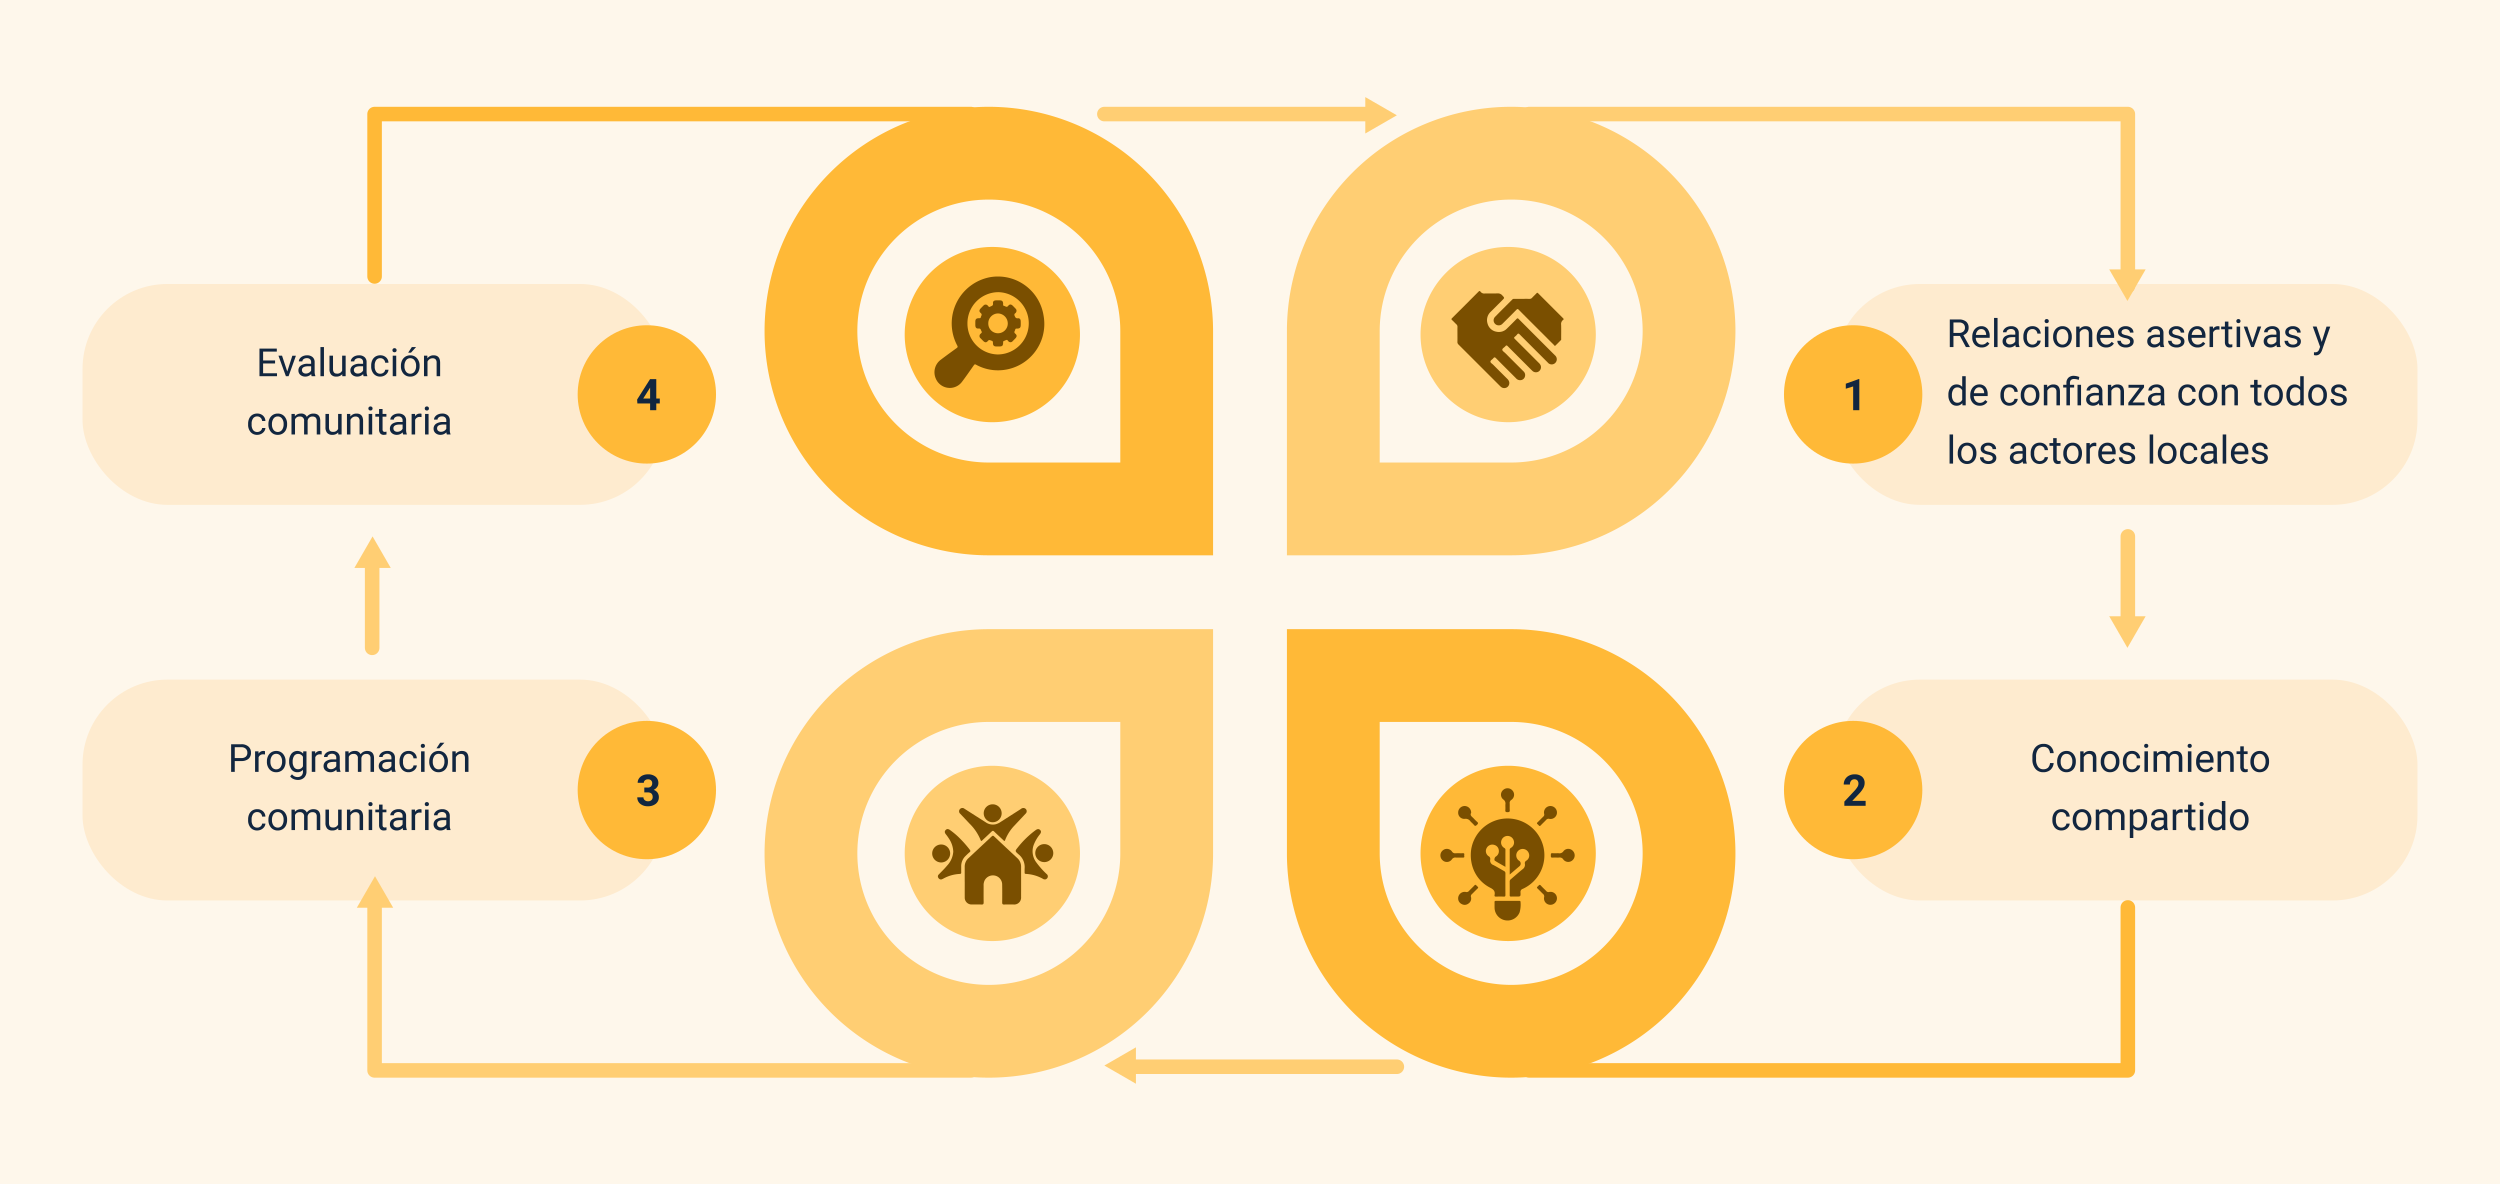 <svg xmlns="http://www.w3.org/2000/svg" xmlns:xlink="http://www.w3.org/1999/xlink" width="1030" height="488" viewBox="0 0 1030 488">
  <defs>
    <clipPath id="clip-path">
      <rect id="Rectángulo_402258" data-name="Rectángulo 402258" width="46.222" height="39.994" fill="#7a4f00"/>
    </clipPath>
    <clipPath id="clip-path-2">
      <rect id="Rectángulo_402259" data-name="Rectángulo 402259" width="55.321" height="54.478" fill="#7a4f00"/>
    </clipPath>
    <clipPath id="clip-path-3">
      <rect id="Rectángulo_402260" data-name="Rectángulo 402260" width="49.904" height="41.338" fill="#7a4f00"/>
    </clipPath>
    <clipPath id="clip-path-4">
      <rect id="Rectángulo_402261" data-name="Rectángulo 402261" width="45.217" height="45.93" fill="#7a4f00"/>
    </clipPath>
  </defs>
  <g id="img15" transform="translate(-285 -7718)">
    <path id="Trazado_875079" data-name="Trazado 875079" d="M0,0H1030V488H0Z" transform="translate(285 7718)" fill="#fef7eb"/>
    <g id="Grupo_1100441" data-name="Grupo 1100441" transform="translate(462.014 7756.001)">
      <g id="Grupo_1100442" data-name="Grupo 1100442" transform="translate(137.986 5.999)">
        <path id="Trazado_874340" data-name="Trazado 874340" d="M230.379,6a92.393,92.393,0,1,0,0,184.787h92.393V98.392A92.5,92.5,0,0,0,230.379,6M284.547,152.56H230.379a54.167,54.167,0,1,1,54.167-54.167Z" transform="translate(-137.986 -5.999)" fill="#ffb937"/>
        <path id="Trazado_874341" data-name="Trazado 874341" d="M480.414,98.393a92.393,92.393,0,1,0-184.787,0v92.393H388.02a92.5,92.5,0,0,0,92.393-92.393m-146.561,0a54.167,54.167,0,1,1,54.167,54.167H333.853Z" transform="translate(-80.414 -5.999)" fill="#ffce73"/>
        <path id="Trazado_874342" data-name="Trazado 874342" d="M137.986,256.032a92.393,92.393,0,1,0,184.787,0V163.639H230.379a92.5,92.5,0,0,0-92.393,92.393m146.561,0a54.167,54.167,0,1,1-54.167-54.167h54.167Z" transform="translate(-137.986 51.573)" fill="#ffce73"/>
        <path id="Trazado_874343" data-name="Trazado 874343" d="M388.019,163.639H295.626v92.393a92.393,92.393,0,1,0,92.393-92.393m0,146.561a54.229,54.229,0,0,1-54.168-54.168V201.865h54.168a54.167,54.167,0,0,1,0,108.335" transform="translate(-80.414 51.573)" fill="#ffb937"/>
        <path id="Trazado_874344" data-name="Trazado 874344" d="M216.385,48.294a36.105,36.105,0,1,0,36.1,36.1,36.1,36.1,0,0,0-36.1-36.1" transform="translate(-122.539 9.448)" fill="#ffb937"/>
        <path id="Trazado_874345" data-name="Trazado 874345" d="M408.162,84.4a36.105,36.105,0,1,0-36.1,36.1,36.1,36.1,0,0,0,36.1-36.1" transform="translate(-65.687 9.448)" fill="#ffce73"/>
        <path id="Trazado_874346" data-name="Trazado 874346" d="M180.28,240.975a36.105,36.105,0,1,0,36.1-36.1,36.1,36.1,0,0,0-36.1,36.1" transform="translate(-122.54 66.631)" fill="#ffce73"/>
        <path id="Trazado_874347" data-name="Trazado 874347" d="M372.057,204.87a36.105,36.105,0,1,0,36.1,36.1,36.1,36.1,0,0,0-36.1-36.1" transform="translate(-65.686 66.631)" fill="#ffb937"/>
      </g>
    </g>
    <rect id="Rectángulo_402254" data-name="Rectángulo 402254" width="240" height="91" rx="35" transform="translate(1041 7835)" fill="#feebcf"/>
    <rect id="Rectángulo_402256" data-name="Rectángulo 402256" width="240" height="91" rx="35" transform="translate(319 7835)" fill="#feebcf"/>
    <rect id="Rectángulo_402257" data-name="Rectángulo 402257" width="240" height="91" rx="35" transform="translate(319 7998)" fill="#feebcf"/>
    <rect id="Rectángulo_402255" data-name="Rectángulo 402255" width="240" height="91" rx="35" transform="translate(1041 7998)" fill="#feebcf"/>
    <path id="Trazado_875526" data-name="Trazado 875526" d="M5.492,10.4H2.82V15H1.313V3.625H5.078A4.457,4.457,0,0,1,8.035,4.5,3.148,3.148,0,0,1,9.07,7.047,3.062,3.062,0,0,1,8.5,8.9a3.428,3.428,0,0,1-1.6,1.18L9.57,14.906V15H7.961ZM2.82,9.172h2.3A2.6,2.6,0,0,0,6.9,8.593a1.959,1.959,0,0,0,.66-1.55,2.062,2.062,0,0,0-.629-1.62,2.663,2.663,0,0,0-1.816-.571H2.82Zm11.633,5.984a3.693,3.693,0,0,1-2.8-1.129,4.19,4.19,0,0,1-1.078-3.02v-.266a5.073,5.073,0,0,1,.48-2.246A3.748,3.748,0,0,1,12.4,6.949a3.378,3.378,0,0,1,1.871-.559,3.166,3.166,0,0,1,2.563,1.086,4.7,4.7,0,0,1,.914,3.109v.6H12.023a3,3,0,0,0,.73,2.02,2.3,2.3,0,0,0,1.777.77,2.517,2.517,0,0,0,1.3-.312,3.259,3.259,0,0,0,.93-.828l.883.688A3.55,3.55,0,0,1,14.453,15.156Zm-.18-7.578a1.928,1.928,0,0,0-1.469.637A3.1,3.1,0,0,0,12.07,10H16.3V9.891a2.753,2.753,0,0,0-.594-1.707A1.815,1.815,0,0,0,14.273,7.578ZM20.992,15H19.547V3h1.445Zm7.531,0a3.036,3.036,0,0,1-.2-.891,3.225,3.225,0,0,1-2.406,1.047,2.984,2.984,0,0,1-2.051-.707,2.287,2.287,0,0,1-.8-1.793,2.39,2.39,0,0,1,1-2.051,4.733,4.733,0,0,1,2.824-.73H28.3V9.211A1.623,1.623,0,0,0,27.844,8a1.821,1.821,0,0,0-1.336-.449,2.108,2.108,0,0,0-1.3.391,1.151,1.151,0,0,0-.523.945H23.234a2,2,0,0,1,.449-1.223A3.066,3.066,0,0,1,24.9,6.734a4.1,4.1,0,0,1,1.691-.344,3.342,3.342,0,0,1,2.289.73,2.635,2.635,0,0,1,.859,2.012v3.891a4.757,4.757,0,0,0,.3,1.852V15Zm-2.4-1.1a2.54,2.54,0,0,0,1.289-.352,2.127,2.127,0,0,0,.883-.914V10.9H27.164q-2.656,0-2.656,1.555a1.316,1.316,0,0,0,.453,1.063A1.742,1.742,0,0,0,26.125,13.9Zm9.273.078a2.082,2.082,0,0,0,1.352-.469,1.649,1.649,0,0,0,.641-1.172h1.367a2.621,2.621,0,0,1-.5,1.383,3.293,3.293,0,0,1-1.23,1.047,3.55,3.55,0,0,1-1.629.391A3.482,3.482,0,0,1,32.652,14a4.59,4.59,0,0,1-1.02-3.152v-.242a5.089,5.089,0,0,1,.453-2.2,3.451,3.451,0,0,1,1.3-1.492,3.7,3.7,0,0,1,2-.531,3.39,3.39,0,0,1,2.363.852,3.043,3.043,0,0,1,1,2.211H37.391a1.992,1.992,0,0,0-.621-1.348,1.932,1.932,0,0,0-1.379-.527,2.023,2.023,0,0,0-1.707.793,3.724,3.724,0,0,0-.605,2.293v.273a3.65,3.65,0,0,0,.6,2.25A2.033,2.033,0,0,0,35.4,13.977ZM41.953,15H40.508V6.547h1.445ZM40.391,4.3a.863.863,0,0,1,.215-.594.807.807,0,0,1,.637-.242.819.819,0,0,1,.641.242A.854.854,0,0,1,42.1,4.3a.826.826,0,0,1-.219.586.834.834,0,0,1-.641.234.821.821,0,0,1-.637-.234A.834.834,0,0,1,40.391,4.3ZM43.883,10.7a4.993,4.993,0,0,1,.488-2.234A3.643,3.643,0,0,1,45.73,6.93a3.7,3.7,0,0,1,1.988-.539,3.565,3.565,0,0,1,2.793,1.2,4.6,4.6,0,0,1,1.066,3.18v.1a5.036,5.036,0,0,1-.473,2.215,3.589,3.589,0,0,1-1.352,1.527,3.743,3.743,0,0,1-2.02.547,3.556,3.556,0,0,1-2.785-1.2A4.575,4.575,0,0,1,43.883,10.8Zm1.453.172a3.616,3.616,0,0,0,.652,2.258,2.211,2.211,0,0,0,3.5-.012,3.955,3.955,0,0,0,.648-2.418,3.61,3.61,0,0,0-.66-2.254,2.1,2.1,0,0,0-1.754-.863,2.075,2.075,0,0,0-1.727.852A3.925,3.925,0,0,0,45.336,10.867Zm9.422-4.32L54.8,7.609a3.08,3.08,0,0,1,2.531-1.219q2.68,0,2.7,3.023V15H58.594V9.406a1.946,1.946,0,0,0-.418-1.352A1.675,1.675,0,0,0,56.9,7.617a2.086,2.086,0,0,0-1.234.375,2.546,2.546,0,0,0-.828.984V15H53.391V6.547Zm10.969,8.609a3.693,3.693,0,0,1-2.8-1.129,4.19,4.19,0,0,1-1.078-3.02v-.266a5.073,5.073,0,0,1,.48-2.246,3.748,3.748,0,0,1,1.344-1.547,3.378,3.378,0,0,1,1.871-.559,3.166,3.166,0,0,1,2.563,1.086,4.7,4.7,0,0,1,.914,3.109v.6H63.3a3,3,0,0,0,.73,2.02,2.3,2.3,0,0,0,1.777.77,2.517,2.517,0,0,0,1.3-.312,3.259,3.259,0,0,0,.93-.828l.883.688A3.55,3.55,0,0,1,65.727,15.156Zm-.18-7.578a1.928,1.928,0,0,0-1.469.637A3.1,3.1,0,0,0,63.344,10h4.234V9.891a2.753,2.753,0,0,0-.594-1.707A1.815,1.815,0,0,0,65.547,7.578Zm10.07,5.18a1.064,1.064,0,0,0-.441-.91,4.249,4.249,0,0,0-1.539-.559,7.277,7.277,0,0,1-1.742-.562,2.479,2.479,0,0,1-.953-.781,1.869,1.869,0,0,1-.309-1.078,2.193,2.193,0,0,1,.879-1.758,3.432,3.432,0,0,1,2.246-.719,3.532,3.532,0,0,1,2.332.742,2.357,2.357,0,0,1,.895,1.9H75.531a1.3,1.3,0,0,0-.5-1.023,1.888,1.888,0,0,0-1.27-.43,1.976,1.976,0,0,0-1.234.344,1.082,1.082,0,0,0-.445.9.877.877,0,0,0,.414.789,5.1,5.1,0,0,0,1.5.508,7.8,7.8,0,0,1,1.754.578,2.558,2.558,0,0,1,1,.809,1.988,1.988,0,0,1,.324,1.152,2.163,2.163,0,0,1-.906,1.816,3.8,3.8,0,0,1-2.352.684,4.257,4.257,0,0,1-1.8-.359,2.922,2.922,0,0,1-1.223-1,2.42,2.42,0,0,1-.441-1.395h1.445a1.5,1.5,0,0,0,.582,1.152,2.258,2.258,0,0,0,1.434.426,2.331,2.331,0,0,0,1.316-.332A1.02,1.02,0,0,0,75.617,12.758ZM88.125,15a3.036,3.036,0,0,1-.2-.891,3.225,3.225,0,0,1-2.406,1.047,2.984,2.984,0,0,1-2.051-.707,2.288,2.288,0,0,1-.8-1.793,2.39,2.39,0,0,1,1-2.051,4.733,4.733,0,0,1,2.824-.73H87.9V9.211A1.623,1.623,0,0,0,87.445,8a1.821,1.821,0,0,0-1.336-.449,2.108,2.108,0,0,0-1.3.391,1.151,1.151,0,0,0-.523.945H82.836a2,2,0,0,1,.449-1.223A3.066,3.066,0,0,1,84.5,6.734,4.1,4.1,0,0,1,86.2,6.391a3.342,3.342,0,0,1,2.289.73,2.635,2.635,0,0,1,.859,2.012v3.891a4.757,4.757,0,0,0,.3,1.852V15Zm-2.4-1.1a2.54,2.54,0,0,0,1.289-.352,2.127,2.127,0,0,0,.883-.914V10.9H86.766q-2.656,0-2.656,1.555a1.316,1.316,0,0,0,.453,1.063A1.742,1.742,0,0,0,85.727,13.9Zm10.8-1.141a1.064,1.064,0,0,0-.441-.91,4.249,4.249,0,0,0-1.539-.559,7.277,7.277,0,0,1-1.742-.562,2.479,2.479,0,0,1-.953-.781,1.869,1.869,0,0,1-.309-1.078,2.193,2.193,0,0,1,.879-1.758,3.432,3.432,0,0,1,2.246-.719A3.532,3.532,0,0,1,97,7.133a2.357,2.357,0,0,1,.895,1.9H96.445a1.3,1.3,0,0,0-.5-1.023,1.888,1.888,0,0,0-1.27-.43,1.976,1.976,0,0,0-1.234.344,1.082,1.082,0,0,0-.445.9.877.877,0,0,0,.414.789,5.1,5.1,0,0,0,1.5.508,7.8,7.8,0,0,1,1.754.578,2.558,2.558,0,0,1,1,.809,1.988,1.988,0,0,1,.324,1.152,2.163,2.163,0,0,1-.906,1.816,3.8,3.8,0,0,1-2.352.684,4.257,4.257,0,0,1-1.8-.359,2.922,2.922,0,0,1-1.223-1,2.42,2.42,0,0,1-.441-1.395H92.7a1.5,1.5,0,0,0,.582,1.152,2.258,2.258,0,0,0,1.434.426,2.331,2.331,0,0,0,1.316-.332A1.02,1.02,0,0,0,96.531,12.758Zm6.836,2.4a3.693,3.693,0,0,1-2.8-1.129,4.19,4.19,0,0,1-1.078-3.02v-.266a5.073,5.073,0,0,1,.48-2.246,3.748,3.748,0,0,1,1.344-1.547,3.378,3.378,0,0,1,1.871-.559,3.166,3.166,0,0,1,2.563,1.086,4.7,4.7,0,0,1,.914,3.109v.6h-5.727a3,3,0,0,0,.73,2.02,2.3,2.3,0,0,0,1.777.77,2.517,2.517,0,0,0,1.3-.312,3.259,3.259,0,0,0,.93-.828l.883.688A3.55,3.55,0,0,1,103.367,15.156Zm-.18-7.578a1.928,1.928,0,0,0-1.469.637A3.1,3.1,0,0,0,100.984,10h4.234V9.891a2.753,2.753,0,0,0-.594-1.707A1.815,1.815,0,0,0,103.188,7.578Zm9.234.266a4.331,4.331,0,0,0-.711-.055A1.9,1.9,0,0,0,109.781,9v6h-1.445V6.547h1.406l.023.977a2.251,2.251,0,0,1,2.016-1.133,1.477,1.477,0,0,1,.641.109ZM116.1,4.5V6.547h1.578V7.664H116.1v5.249a1.173,1.173,0,0,0,.211.763.888.888,0,0,0,.719.254,3.5,3.5,0,0,0,.688-.094V15a4.215,4.215,0,0,1-1.109.155,1.8,1.8,0,0,1-1.461-.586,2.517,2.517,0,0,1-.492-1.664V7.664h-1.539V6.547h1.539V4.5ZM120.938,15h-1.445V6.547h1.445ZM119.375,4.3a.863.863,0,0,1,.215-.594.807.807,0,0,1,.637-.242.819.819,0,0,1,.641.242.854.854,0,0,1,.219.594.826.826,0,0,1-.219.586.834.834,0,0,1-.641.234.821.821,0,0,1-.637-.234A.834.834,0,0,1,119.375,4.3Zm6.664,8.734,2.094-6.492h1.477L126.578,15h-1.1l-3.062-8.453h1.477ZM136.1,15a3.036,3.036,0,0,1-.2-.891,3.225,3.225,0,0,1-2.406,1.047,2.984,2.984,0,0,1-2.051-.707,2.287,2.287,0,0,1-.8-1.793,2.39,2.39,0,0,1,1-2.051,4.733,4.733,0,0,1,2.824-.73h1.406V9.211A1.623,1.623,0,0,0,135.422,8a1.821,1.821,0,0,0-1.336-.449,2.107,2.107,0,0,0-1.3.391,1.151,1.151,0,0,0-.523.945h-1.453a2,2,0,0,1,.449-1.223,3.066,3.066,0,0,1,1.219-.934,4.1,4.1,0,0,1,1.691-.344,3.342,3.342,0,0,1,2.289.73,2.635,2.635,0,0,1,.859,2.012v3.891a4.757,4.757,0,0,0,.3,1.852V15Zm-2.4-1.1a2.54,2.54,0,0,0,1.289-.352,2.127,2.127,0,0,0,.883-.914V10.9h-1.133q-2.656,0-2.656,1.555a1.316,1.316,0,0,0,.453,1.063A1.742,1.742,0,0,0,133.7,13.9Zm10.8-1.141a1.064,1.064,0,0,0-.441-.91,4.249,4.249,0,0,0-1.539-.559,7.277,7.277,0,0,1-1.742-.562,2.479,2.479,0,0,1-.953-.781,1.869,1.869,0,0,1-.309-1.078,2.193,2.193,0,0,1,.879-1.758,3.432,3.432,0,0,1,2.246-.719,3.532,3.532,0,0,1,2.332.742,2.357,2.357,0,0,1,.895,1.9h-1.453a1.3,1.3,0,0,0-.5-1.023,1.888,1.888,0,0,0-1.27-.43,1.976,1.976,0,0,0-1.234.344,1.082,1.082,0,0,0-.445.9.877.877,0,0,0,.414.789,5.1,5.1,0,0,0,1.5.508,7.8,7.8,0,0,1,1.754.578,2.558,2.558,0,0,1,1,.809,1.988,1.988,0,0,1,.324,1.152,2.163,2.163,0,0,1-.906,1.816,3.8,3.8,0,0,1-2.352.684,4.257,4.257,0,0,1-1.8-.359,2.922,2.922,0,0,1-1.223-1,2.42,2.42,0,0,1-.441-1.395h1.445a1.5,1.5,0,0,0,.582,1.152,2.258,2.258,0,0,0,1.434.426,2.331,2.331,0,0,0,1.316-.332A1.02,1.02,0,0,0,144.508,12.758Zm10.055.125,1.969-6.336h1.547l-3.4,9.758q-.789,2.109-2.508,2.109l-.273-.023-.539-.1V17.117l.391.031a1.923,1.923,0,0,0,1.145-.3,2.148,2.148,0,0,0,.676-1.086l.32-.859-3.016-8.359h1.578ZM.742,34.7a4.952,4.952,0,0,1,.922-3.129,2.915,2.915,0,0,1,2.414-1.184A2.932,2.932,0,0,1,6.43,31.406V27H7.875V39H6.547l-.07-.906a2.943,2.943,0,0,1-2.414,1.063,2.887,2.887,0,0,1-2.395-1.2,5.008,5.008,0,0,1-.926-3.141Zm1.445.164a3.749,3.749,0,0,0,.594,2.25,1.92,1.92,0,0,0,1.641.813A2.108,2.108,0,0,0,6.43,36.7V32.813a2.125,2.125,0,0,0-1.992-1.2,1.929,1.929,0,0,0-1.656.82A4.128,4.128,0,0,0,2.188,34.867Zm11.438,4.289a3.693,3.693,0,0,1-2.8-1.129,4.19,4.19,0,0,1-1.078-3.02v-.266a5.073,5.073,0,0,1,.48-2.246,3.748,3.748,0,0,1,1.344-1.547,3.378,3.378,0,0,1,1.871-.559,3.166,3.166,0,0,1,2.563,1.086,4.7,4.7,0,0,1,.914,3.109v.6H11.2a3,3,0,0,0,.73,2.02,2.3,2.3,0,0,0,1.777.77,2.517,2.517,0,0,0,1.3-.312,3.258,3.258,0,0,0,.93-.828l.883.688A3.55,3.55,0,0,1,13.625,39.156Zm-.18-7.578a1.928,1.928,0,0,0-1.469.637A3.1,3.1,0,0,0,11.242,34h4.234v-.109a2.753,2.753,0,0,0-.594-1.707A1.815,1.815,0,0,0,13.445,31.578Zm12.5,6.4a2.082,2.082,0,0,0,1.352-.469,1.649,1.649,0,0,0,.641-1.172H29.3a2.621,2.621,0,0,1-.5,1.383,3.293,3.293,0,0,1-1.23,1.047,3.55,3.55,0,0,1-1.629.391A3.482,3.482,0,0,1,23.2,38a4.59,4.59,0,0,1-1.02-3.152v-.242a5.089,5.089,0,0,1,.453-2.2,3.451,3.451,0,0,1,1.3-1.492,3.7,3.7,0,0,1,2-.531,3.39,3.39,0,0,1,2.363.852,3.043,3.043,0,0,1,1,2.211H27.938a1.992,1.992,0,0,0-.621-1.348,1.932,1.932,0,0,0-1.379-.527,2.023,2.023,0,0,0-1.707.793,3.724,3.724,0,0,0-.605,2.293v.273a3.65,3.65,0,0,0,.6,2.25A2.033,2.033,0,0,0,25.945,37.977Zm4.6-3.281a4.993,4.993,0,0,1,.488-2.234,3.643,3.643,0,0,1,1.359-1.531,3.7,3.7,0,0,1,1.988-.539,3.565,3.565,0,0,1,2.793,1.2,4.6,4.6,0,0,1,1.066,3.18v.1a5.036,5.036,0,0,1-.473,2.215,3.589,3.589,0,0,1-1.352,1.527,3.743,3.743,0,0,1-2.02.547,3.556,3.556,0,0,1-2.785-1.2A4.575,4.575,0,0,1,30.547,34.8ZM32,34.867a3.616,3.616,0,0,0,.652,2.258,2.211,2.211,0,0,0,3.5-.012A3.955,3.955,0,0,0,36.8,34.7a3.61,3.61,0,0,0-.66-2.254,2.1,2.1,0,0,0-1.754-.863,2.075,2.075,0,0,0-1.727.852A3.925,3.925,0,0,0,32,34.867Zm9.422-4.32.047,1.063A3.08,3.08,0,0,1,44,30.391q2.68,0,2.7,3.023V39H45.258V33.406a1.946,1.946,0,0,0-.418-1.352,1.675,1.675,0,0,0-1.277-.437,2.086,2.086,0,0,0-1.234.375,2.546,2.546,0,0,0-.828.984V39H40.055V30.547ZM49.367,39V31.664H48.031V30.547h1.336v-.719a2.937,2.937,0,0,1,.809-2.2,3.136,3.136,0,0,1,2.285-.789,6.881,6.881,0,0,1,2.211.477l-.242,1.219a5.008,5.008,0,0,0-1.859-.391,1.819,1.819,0,0,0-1.34.418,1.723,1.723,0,0,0-.41,1.254v.734h1.727v1.117H50.82V39Zm6.023,0H53.938V30.547h1.453Zm7.57,0a3.036,3.036,0,0,1-.2-.891,3.225,3.225,0,0,1-2.406,1.047,2.984,2.984,0,0,1-2.051-.707,2.287,2.287,0,0,1-.8-1.793,2.39,2.39,0,0,1,1-2.051,4.733,4.733,0,0,1,2.824-.73h1.406v-.664A1.623,1.623,0,0,0,62.281,32a1.821,1.821,0,0,0-1.336-.449,2.107,2.107,0,0,0-1.3.391,1.151,1.151,0,0,0-.523.945H57.672a2,2,0,0,1,.449-1.223,3.066,3.066,0,0,1,1.219-.934,4.1,4.1,0,0,1,1.691-.344,3.342,3.342,0,0,1,2.289.73,2.635,2.635,0,0,1,.859,2.012v3.891a4.757,4.757,0,0,0,.3,1.852V39Zm-2.4-1.1a2.54,2.54,0,0,0,1.289-.352,2.127,2.127,0,0,0,.883-.914V34.9H61.6q-2.656,0-2.656,1.555a1.316,1.316,0,0,0,.453,1.063A1.742,1.742,0,0,0,60.563,37.9Zm7.25-7.352.047,1.063a3.08,3.08,0,0,1,2.531-1.219q2.68,0,2.7,3.023V39H71.648V33.406a1.946,1.946,0,0,0-.418-1.352,1.675,1.675,0,0,0-1.277-.437,2.086,2.086,0,0,0-1.234.375,2.546,2.546,0,0,0-.828.984V39H66.445V30.547Zm8.82,7.273h4.945V39H74.867V37.938l4.664-6.2H74.938v-1.2h6.406V31.57ZM88.422,39a3.036,3.036,0,0,1-.2-.891,3.225,3.225,0,0,1-2.406,1.047,2.984,2.984,0,0,1-2.051-.707,2.288,2.288,0,0,1-.8-1.793,2.39,2.39,0,0,1,1-2.051,4.733,4.733,0,0,1,2.824-.73H88.2v-.664A1.623,1.623,0,0,0,87.742,32a1.821,1.821,0,0,0-1.336-.449,2.108,2.108,0,0,0-1.3.391,1.151,1.151,0,0,0-.523.945H83.133a2,2,0,0,1,.449-1.223,3.066,3.066,0,0,1,1.219-.934,4.1,4.1,0,0,1,1.691-.344,3.342,3.342,0,0,1,2.289.73,2.635,2.635,0,0,1,.859,2.012v3.891a4.757,4.757,0,0,0,.3,1.852V39Zm-2.4-1.1a2.54,2.54,0,0,0,1.289-.352,2.127,2.127,0,0,0,.883-.914V34.9H87.063q-2.656,0-2.656,1.555a1.316,1.316,0,0,0,.453,1.063A1.742,1.742,0,0,0,86.023,37.9Zm13.234.078a2.082,2.082,0,0,0,1.352-.469,1.649,1.649,0,0,0,.641-1.172h1.367a2.621,2.621,0,0,1-.5,1.383,3.293,3.293,0,0,1-1.23,1.047,3.55,3.55,0,0,1-1.629.391A3.482,3.482,0,0,1,96.512,38a4.59,4.59,0,0,1-1.02-3.152v-.242a5.089,5.089,0,0,1,.453-2.2,3.451,3.451,0,0,1,1.3-1.492,3.7,3.7,0,0,1,2-.531,3.39,3.39,0,0,1,2.363.852,3.043,3.043,0,0,1,1,2.211H101.25a1.992,1.992,0,0,0-.621-1.348,1.932,1.932,0,0,0-1.379-.527,2.023,2.023,0,0,0-1.707.793,3.724,3.724,0,0,0-.605,2.293v.273a3.65,3.65,0,0,0,.6,2.25A2.033,2.033,0,0,0,99.258,37.977Zm4.6-3.281a4.993,4.993,0,0,1,.488-2.234,3.643,3.643,0,0,1,1.359-1.531,3.7,3.7,0,0,1,1.988-.539,3.565,3.565,0,0,1,2.793,1.2,4.6,4.6,0,0,1,1.066,3.18v.1a5.036,5.036,0,0,1-.473,2.215,3.589,3.589,0,0,1-1.352,1.527,3.743,3.743,0,0,1-2.02.547,3.556,3.556,0,0,1-2.785-1.2,4.575,4.575,0,0,1-1.066-3.164Zm1.453.172a3.616,3.616,0,0,0,.652,2.258,2.211,2.211,0,0,0,3.5-.012,3.955,3.955,0,0,0,.648-2.418,3.61,3.61,0,0,0-.66-2.254,2.1,2.1,0,0,0-1.754-.863,2.075,2.075,0,0,0-1.727.852A3.925,3.925,0,0,0,105.313,34.867Zm9.422-4.32.047,1.063a3.08,3.08,0,0,1,2.531-1.219q2.68,0,2.7,3.023V39H118.57V33.406a1.946,1.946,0,0,0-.418-1.352,1.675,1.675,0,0,0-1.277-.437,2.086,2.086,0,0,0-1.234.375,2.546,2.546,0,0,0-.828.984V39h-1.445V30.547ZM128.117,28.5v2.047H129.7v1.117h-1.578v5.249a1.173,1.173,0,0,0,.211.763.888.888,0,0,0,.719.254,3.5,3.5,0,0,0,.688-.094V39a4.215,4.215,0,0,1-1.109.155,1.8,1.8,0,0,1-1.461-.586,2.517,2.517,0,0,1-.492-1.664V31.664h-1.539V30.547h1.539V28.5Zm2.727,6.2a4.993,4.993,0,0,1,.488-2.234,3.642,3.642,0,0,1,1.359-1.531,3.7,3.7,0,0,1,1.988-.539,3.565,3.565,0,0,1,2.793,1.2,4.6,4.6,0,0,1,1.066,3.18v.1a5.036,5.036,0,0,1-.473,2.215,3.589,3.589,0,0,1-1.352,1.527,3.743,3.743,0,0,1-2.02.547,3.556,3.556,0,0,1-2.785-1.2,4.575,4.575,0,0,1-1.066-3.164Zm1.453.172a3.616,3.616,0,0,0,.652,2.258,2.211,2.211,0,0,0,3.5-.012,3.954,3.954,0,0,0,.648-2.418,3.61,3.61,0,0,0-.66-2.254,2.1,2.1,0,0,0-1.754-.863,2.075,2.075,0,0,0-1.727.852A3.925,3.925,0,0,0,132.3,34.867ZM140,34.7a4.952,4.952,0,0,1,.922-3.129,3.137,3.137,0,0,1,4.766-.168V27h1.445V39H145.8l-.07-.906a2.943,2.943,0,0,1-2.414,1.063,2.887,2.887,0,0,1-2.395-1.2A5.008,5.008,0,0,1,140,34.813Zm1.445.164a3.749,3.749,0,0,0,.594,2.25,1.919,1.919,0,0,0,1.641.813,2.108,2.108,0,0,0,2.008-1.234V32.813a2.125,2.125,0,0,0-1.992-1.2,1.929,1.929,0,0,0-1.656.82A4.128,4.128,0,0,0,141.445,34.867Zm7.547-.172a4.993,4.993,0,0,1,.488-2.234,3.642,3.642,0,0,1,1.359-1.531,3.7,3.7,0,0,1,1.988-.539,3.565,3.565,0,0,1,2.793,1.2,4.6,4.6,0,0,1,1.066,3.18v.1a5.036,5.036,0,0,1-.473,2.215,3.589,3.589,0,0,1-1.352,1.527,3.743,3.743,0,0,1-2.02.547,3.556,3.556,0,0,1-2.785-1.2,4.575,4.575,0,0,1-1.066-3.164Zm1.453.172a3.616,3.616,0,0,0,.652,2.258,2.211,2.211,0,0,0,3.5-.012,3.954,3.954,0,0,0,.648-2.418,3.61,3.61,0,0,0-.66-2.254,2.1,2.1,0,0,0-1.754-.863,2.075,2.075,0,0,0-1.727.852A3.925,3.925,0,0,0,150.445,34.867Zm12.977,1.891a1.064,1.064,0,0,0-.441-.91,4.249,4.249,0,0,0-1.539-.559,7.277,7.277,0,0,1-1.742-.562,2.479,2.479,0,0,1-.953-.781,1.869,1.869,0,0,1-.309-1.078,2.193,2.193,0,0,1,.879-1.758,3.432,3.432,0,0,1,2.246-.719,3.532,3.532,0,0,1,2.332.742,2.357,2.357,0,0,1,.895,1.9h-1.453a1.3,1.3,0,0,0-.5-1.023,1.888,1.888,0,0,0-1.27-.43,1.976,1.976,0,0,0-1.234.344,1.082,1.082,0,0,0-.445.9.877.877,0,0,0,.414.789,5.1,5.1,0,0,0,1.5.508,7.8,7.8,0,0,1,1.754.578,2.558,2.558,0,0,1,1,.809,1.988,1.988,0,0,1,.324,1.152,2.163,2.163,0,0,1-.906,1.816,3.8,3.8,0,0,1-2.352.684,4.257,4.257,0,0,1-1.8-.359,2.922,2.922,0,0,1-1.223-1,2.42,2.42,0,0,1-.441-1.395h1.445a1.5,1.5,0,0,0,.582,1.152,2.258,2.258,0,0,0,1.434.426,2.331,2.331,0,0,0,1.316-.332A1.02,1.02,0,0,0,163.422,36.758ZM2.664,63H1.219V51H2.664Zm1.93-4.3a4.993,4.993,0,0,1,.488-2.234A3.643,3.643,0,0,1,6.441,54.93a3.7,3.7,0,0,1,1.988-.539,3.565,3.565,0,0,1,2.793,1.2,4.6,4.6,0,0,1,1.066,3.18v.1a5.036,5.036,0,0,1-.473,2.215,3.589,3.589,0,0,1-1.352,1.527,3.743,3.743,0,0,1-2.02.547,3.556,3.556,0,0,1-2.785-1.2A4.575,4.575,0,0,1,4.594,58.8Zm1.453.172A3.616,3.616,0,0,0,6.7,61.125a2.088,2.088,0,0,0,1.746.852,2.075,2.075,0,0,0,1.75-.863,3.955,3.955,0,0,0,.648-2.418,3.61,3.61,0,0,0-.66-2.254,2.1,2.1,0,0,0-1.754-.863A2.075,2.075,0,0,0,6.7,56.43,3.925,3.925,0,0,0,6.047,58.867Zm12.977,1.891a1.064,1.064,0,0,0-.441-.91,4.249,4.249,0,0,0-1.539-.559,7.277,7.277,0,0,1-1.742-.562,2.479,2.479,0,0,1-.953-.781,1.869,1.869,0,0,1-.309-1.078,2.193,2.193,0,0,1,.879-1.758,3.432,3.432,0,0,1,2.246-.719,3.532,3.532,0,0,1,2.332.742,2.357,2.357,0,0,1,.895,1.9H18.938a1.3,1.3,0,0,0-.5-1.023,1.888,1.888,0,0,0-1.27-.43,1.976,1.976,0,0,0-1.234.344,1.082,1.082,0,0,0-.445.9.877.877,0,0,0,.414.789,5.1,5.1,0,0,0,1.5.508,7.8,7.8,0,0,1,1.754.578,2.558,2.558,0,0,1,1,.809,1.988,1.988,0,0,1,.324,1.152,2.163,2.163,0,0,1-.906,1.816,3.8,3.8,0,0,1-2.352.684,4.257,4.257,0,0,1-1.8-.359,2.922,2.922,0,0,1-1.223-1A2.42,2.42,0,0,1,13.75,60.4H15.2a1.5,1.5,0,0,0,.582,1.152,2.258,2.258,0,0,0,1.434.426,2.331,2.331,0,0,0,1.316-.332A1.02,1.02,0,0,0,19.023,60.758ZM31.531,63a3.036,3.036,0,0,1-.2-.891,3.225,3.225,0,0,1-2.406,1.047,2.984,2.984,0,0,1-2.051-.707,2.287,2.287,0,0,1-.8-1.793,2.39,2.39,0,0,1,1-2.051,4.733,4.733,0,0,1,2.824-.73H31.3v-.664A1.623,1.623,0,0,0,30.852,56a1.821,1.821,0,0,0-1.336-.449,2.107,2.107,0,0,0-1.3.391,1.151,1.151,0,0,0-.523.945H26.242a2,2,0,0,1,.449-1.223,3.066,3.066,0,0,1,1.219-.934,4.1,4.1,0,0,1,1.691-.344,3.342,3.342,0,0,1,2.289.73,2.635,2.635,0,0,1,.859,2.012v3.891a4.757,4.757,0,0,0,.3,1.852V63Zm-2.4-1.1a2.54,2.54,0,0,0,1.289-.352,2.127,2.127,0,0,0,.883-.914V58.9H30.172q-2.656,0-2.656,1.555a1.316,1.316,0,0,0,.453,1.063A1.742,1.742,0,0,0,29.133,61.9Zm9.273.078a2.082,2.082,0,0,0,1.352-.469,1.649,1.649,0,0,0,.641-1.172h1.367a2.621,2.621,0,0,1-.5,1.383,3.293,3.293,0,0,1-1.23,1.047,3.55,3.55,0,0,1-1.629.391A3.482,3.482,0,0,1,35.66,62a4.59,4.59,0,0,1-1.02-3.152v-.242a5.089,5.089,0,0,1,.453-2.2,3.451,3.451,0,0,1,1.3-1.492,3.7,3.7,0,0,1,2-.531,3.39,3.39,0,0,1,2.363.852,3.043,3.043,0,0,1,1,2.211H40.4a1.992,1.992,0,0,0-.621-1.348,1.932,1.932,0,0,0-1.379-.527,2.023,2.023,0,0,0-1.707.793,3.724,3.724,0,0,0-.605,2.293v.273a3.65,3.65,0,0,0,.6,2.25A2.033,2.033,0,0,0,38.406,61.977ZM45.352,52.5v2.047H46.93v1.117H45.352v5.249a1.173,1.173,0,0,0,.211.763.888.888,0,0,0,.719.254,3.5,3.5,0,0,0,.688-.094V63a4.215,4.215,0,0,1-1.109.155A1.8,1.8,0,0,1,44.4,62.57a2.517,2.517,0,0,1-.492-1.664V55.664H42.367V54.547h1.539V52.5Zm2.727,6.2a4.993,4.993,0,0,1,.488-2.234,3.643,3.643,0,0,1,1.359-1.531,3.7,3.7,0,0,1,1.988-.539,3.565,3.565,0,0,1,2.793,1.2,4.6,4.6,0,0,1,1.066,3.18v.1a5.036,5.036,0,0,1-.473,2.215,3.589,3.589,0,0,1-1.352,1.527,3.743,3.743,0,0,1-2.02.547,3.556,3.556,0,0,1-2.785-1.2A4.575,4.575,0,0,1,48.078,58.8Zm1.453.172a3.616,3.616,0,0,0,.652,2.258,2.211,2.211,0,0,0,3.5-.012,3.955,3.955,0,0,0,.648-2.418,3.61,3.61,0,0,0-.66-2.254,2.1,2.1,0,0,0-1.754-.863,2.075,2.075,0,0,0-1.727.852A3.925,3.925,0,0,0,49.531,58.867Zm12.141-3.023a4.331,4.331,0,0,0-.711-.055A1.9,1.9,0,0,0,59.031,57v6H57.586V54.547h1.406l.023.977a2.251,2.251,0,0,1,2.016-1.133,1.477,1.477,0,0,1,.641.109Zm4.688,7.313a3.693,3.693,0,0,1-2.8-1.129,4.19,4.19,0,0,1-1.078-3.02v-.266a5.073,5.073,0,0,1,.48-2.246,3.748,3.748,0,0,1,1.344-1.547,3.378,3.378,0,0,1,1.871-.559,3.166,3.166,0,0,1,2.563,1.086,4.7,4.7,0,0,1,.914,3.109v.6H63.93a3,3,0,0,0,.73,2.02,2.3,2.3,0,0,0,1.777.77,2.517,2.517,0,0,0,1.3-.312,3.259,3.259,0,0,0,.93-.828l.883.688A3.55,3.55,0,0,1,66.359,63.156Zm-.18-7.578a1.928,1.928,0,0,0-1.469.637A3.1,3.1,0,0,0,63.977,58h4.234v-.109a2.753,2.753,0,0,0-.594-1.707A1.815,1.815,0,0,0,66.18,55.578Zm10.07,5.18a1.064,1.064,0,0,0-.441-.91,4.249,4.249,0,0,0-1.539-.559,7.277,7.277,0,0,1-1.742-.562,2.479,2.479,0,0,1-.953-.781,1.869,1.869,0,0,1-.309-1.078,2.193,2.193,0,0,1,.879-1.758,3.432,3.432,0,0,1,2.246-.719,3.532,3.532,0,0,1,2.332.742,2.357,2.357,0,0,1,.895,1.9H76.164a1.3,1.3,0,0,0-.5-1.023,1.888,1.888,0,0,0-1.27-.43,1.976,1.976,0,0,0-1.234.344,1.082,1.082,0,0,0-.445.9.877.877,0,0,0,.414.789,5.1,5.1,0,0,0,1.5.508,7.8,7.8,0,0,1,1.754.578,2.558,2.558,0,0,1,1,.809,1.988,1.988,0,0,1,.324,1.152,2.163,2.163,0,0,1-.906,1.816,3.8,3.8,0,0,1-2.352.684,4.257,4.257,0,0,1-1.8-.359,2.922,2.922,0,0,1-1.223-1,2.42,2.42,0,0,1-.441-1.395h1.445A1.5,1.5,0,0,0,73,61.551a2.258,2.258,0,0,0,1.434.426,2.331,2.331,0,0,0,1.316-.332A1.02,1.02,0,0,0,76.25,60.758ZM85.109,63H83.664V51h1.445Zm1.93-4.3a4.993,4.993,0,0,1,.488-2.234,3.643,3.643,0,0,1,1.359-1.531,3.7,3.7,0,0,1,1.988-.539,3.565,3.565,0,0,1,2.793,1.2,4.6,4.6,0,0,1,1.066,3.18v.1a5.036,5.036,0,0,1-.473,2.215,3.589,3.589,0,0,1-1.352,1.527,3.743,3.743,0,0,1-2.02.547,3.556,3.556,0,0,1-2.785-1.2A4.575,4.575,0,0,1,87.039,58.8Zm1.453.172a3.616,3.616,0,0,0,.652,2.258,2.211,2.211,0,0,0,3.5-.012,3.955,3.955,0,0,0,.648-2.418,3.61,3.61,0,0,0-.66-2.254,2.1,2.1,0,0,0-1.754-.863,2.075,2.075,0,0,0-1.727.852A3.925,3.925,0,0,0,88.492,58.867Zm11.445,3.109a2.082,2.082,0,0,0,1.352-.469,1.649,1.649,0,0,0,.641-1.172H103.3a2.621,2.621,0,0,1-.5,1.383,3.293,3.293,0,0,1-1.23,1.047,3.55,3.55,0,0,1-1.629.391A3.482,3.482,0,0,1,97.191,62a4.59,4.59,0,0,1-1.02-3.152v-.242a5.089,5.089,0,0,1,.453-2.2,3.451,3.451,0,0,1,1.3-1.492,3.7,3.7,0,0,1,2-.531,3.39,3.39,0,0,1,2.363.852,3.043,3.043,0,0,1,1,2.211H101.93a1.992,1.992,0,0,0-.621-1.348,1.932,1.932,0,0,0-1.379-.527,2.023,2.023,0,0,0-1.707.793,3.724,3.724,0,0,0-.605,2.293v.273a3.65,3.65,0,0,0,.6,2.25A2.033,2.033,0,0,0,99.938,61.977ZM110.141,63a3.036,3.036,0,0,1-.2-.891,3.225,3.225,0,0,1-2.406,1.047,2.984,2.984,0,0,1-2.051-.707,2.288,2.288,0,0,1-.8-1.793,2.39,2.39,0,0,1,1-2.051,4.733,4.733,0,0,1,2.824-.73h1.406v-.664A1.623,1.623,0,0,0,109.461,56a1.821,1.821,0,0,0-1.336-.449,2.107,2.107,0,0,0-1.3.391,1.151,1.151,0,0,0-.523.945h-1.453a2,2,0,0,1,.449-1.223,3.066,3.066,0,0,1,1.219-.934,4.1,4.1,0,0,1,1.691-.344,3.342,3.342,0,0,1,2.289.73,2.635,2.635,0,0,1,.859,2.012v3.891a4.757,4.757,0,0,0,.3,1.852V63Zm-2.4-1.1a2.54,2.54,0,0,0,1.289-.352,2.127,2.127,0,0,0,.883-.914V58.9h-1.133q-2.656,0-2.656,1.555a1.316,1.316,0,0,0,.453,1.063A1.742,1.742,0,0,0,107.742,61.9ZM115.2,63H113.75V51H115.2Zm5.82.156a3.693,3.693,0,0,1-2.8-1.129,4.19,4.19,0,0,1-1.078-3.02v-.266a5.073,5.073,0,0,1,.48-2.246,3.748,3.748,0,0,1,1.344-1.547,3.378,3.378,0,0,1,1.871-.559,3.166,3.166,0,0,1,2.563,1.086,4.7,4.7,0,0,1,.914,3.109v.6h-5.727a3,3,0,0,0,.73,2.02,2.3,2.3,0,0,0,1.777.77,2.517,2.517,0,0,0,1.3-.312,3.259,3.259,0,0,0,.93-.828l.883.688A3.55,3.55,0,0,1,121.016,63.156Zm-.18-7.578a1.928,1.928,0,0,0-1.469.637A3.1,3.1,0,0,0,118.633,58h4.234v-.109a2.753,2.753,0,0,0-.594-1.707A1.815,1.815,0,0,0,120.836,55.578Zm10.07,5.18a1.064,1.064,0,0,0-.441-.91,4.249,4.249,0,0,0-1.539-.559,7.277,7.277,0,0,1-1.742-.562,2.479,2.479,0,0,1-.953-.781,1.869,1.869,0,0,1-.309-1.078,2.193,2.193,0,0,1,.879-1.758,3.432,3.432,0,0,1,2.246-.719,3.532,3.532,0,0,1,2.332.742,2.357,2.357,0,0,1,.895,1.9H130.82a1.3,1.3,0,0,0-.5-1.023,1.888,1.888,0,0,0-1.27-.43,1.976,1.976,0,0,0-1.234.344,1.082,1.082,0,0,0-.445.9.877.877,0,0,0,.414.789,5.1,5.1,0,0,0,1.5.508,7.8,7.8,0,0,1,1.754.578,2.558,2.558,0,0,1,1,.809,1.988,1.988,0,0,1,.324,1.152,2.163,2.163,0,0,1-.906,1.816,3.8,3.8,0,0,1-2.352.684,4.257,4.257,0,0,1-1.8-.359,2.922,2.922,0,0,1-1.223-1,2.42,2.42,0,0,1-.441-1.395h1.445a1.5,1.5,0,0,0,.582,1.152,2.258,2.258,0,0,0,1.434.426,2.331,2.331,0,0,0,1.316-.332A1.02,1.02,0,0,0,130.906,60.758Z" transform="translate(1087 7846)" fill="#12263f"/>
    <path id="Trazado_875521" data-name="Trazado 875521" d="M53.328,9.742H48.4v4.031h5.727V15H46.9V3.625h7.148V4.852H48.4V8.516h4.93Zm5.023,3.3,2.094-6.492h1.477L58.891,15h-1.1L54.727,6.547H56.2ZM68.414,15a3.036,3.036,0,0,1-.2-.891A3.225,3.225,0,0,1,65.8,15.156a2.984,2.984,0,0,1-2.051-.707,2.287,2.287,0,0,1-.8-1.793,2.39,2.39,0,0,1,1-2.051,4.733,4.733,0,0,1,2.824-.73h1.406V9.211A1.623,1.623,0,0,0,67.734,8,1.821,1.821,0,0,0,66.4,7.555a2.108,2.108,0,0,0-1.3.391,1.151,1.151,0,0,0-.523.945H63.125a2,2,0,0,1,.449-1.223,3.066,3.066,0,0,1,1.219-.934,4.1,4.1,0,0,1,1.691-.344,3.342,3.342,0,0,1,2.289.73,2.635,2.635,0,0,1,.859,2.012v3.891a4.757,4.757,0,0,0,.3,1.852V15Zm-2.4-1.1a2.54,2.54,0,0,0,1.289-.352,2.127,2.127,0,0,0,.883-.914V10.9H67.055q-2.656,0-2.656,1.555a1.316,1.316,0,0,0,.453,1.063A1.742,1.742,0,0,0,66.016,13.9ZM73.469,15H72.023V3h1.445ZM81,14.164a3.07,3.07,0,0,1-2.477.992,2.628,2.628,0,0,1-2.059-.785,3.4,3.4,0,0,1-.715-2.324v-5.5H77.2v5.461q0,1.922,1.563,1.922a2.163,2.163,0,0,0,2.2-1.234V6.547h1.445V15H81.031ZM89.82,15a3.036,3.036,0,0,1-.2-.891,3.225,3.225,0,0,1-2.406,1.047,2.984,2.984,0,0,1-2.051-.707,2.288,2.288,0,0,1-.8-1.793,2.39,2.39,0,0,1,1-2.051,4.733,4.733,0,0,1,2.824-.73h1.406V9.211A1.623,1.623,0,0,0,89.141,8,1.821,1.821,0,0,0,87.8,7.555a2.108,2.108,0,0,0-1.3.391,1.151,1.151,0,0,0-.523.945H84.531a2,2,0,0,1,.449-1.223A3.066,3.066,0,0,1,86.2,6.734a4.1,4.1,0,0,1,1.691-.344,3.342,3.342,0,0,1,2.289.73,2.635,2.635,0,0,1,.859,2.012v3.891a4.757,4.757,0,0,0,.3,1.852V15Zm-2.4-1.1a2.54,2.54,0,0,0,1.289-.352,2.127,2.127,0,0,0,.883-.914V10.9H88.461q-2.656,0-2.656,1.555a1.316,1.316,0,0,0,.453,1.063A1.742,1.742,0,0,0,87.422,13.9Zm9.273.078a2.082,2.082,0,0,0,1.352-.469,1.649,1.649,0,0,0,.641-1.172h1.367a2.621,2.621,0,0,1-.5,1.383,3.293,3.293,0,0,1-1.23,1.047,3.55,3.55,0,0,1-1.629.391A3.482,3.482,0,0,1,93.949,14a4.59,4.59,0,0,1-1.02-3.152v-.242a5.089,5.089,0,0,1,.453-2.2,3.451,3.451,0,0,1,1.3-1.492,3.7,3.7,0,0,1,2-.531,3.39,3.39,0,0,1,2.363.852,3.043,3.043,0,0,1,1,2.211H98.688a1.992,1.992,0,0,0-.621-1.348,1.932,1.932,0,0,0-1.379-.527,2.023,2.023,0,0,0-1.707.793,3.724,3.724,0,0,0-.605,2.293v.273a3.65,3.65,0,0,0,.6,2.25A2.033,2.033,0,0,0,96.7,13.977ZM103.25,15H101.8V6.547h1.445ZM101.688,4.3a.863.863,0,0,1,.215-.594.807.807,0,0,1,.637-.242.819.819,0,0,1,.641.242.854.854,0,0,1,.219.594.826.826,0,0,1-.219.586.834.834,0,0,1-.641.234.821.821,0,0,1-.637-.234A.834.834,0,0,1,101.688,4.3ZM105.18,10.7a4.993,4.993,0,0,1,.488-2.234,3.643,3.643,0,0,1,1.359-1.531,3.7,3.7,0,0,1,1.988-.539,3.565,3.565,0,0,1,2.793,1.2,4.6,4.6,0,0,1,1.066,3.18v.1a5.036,5.036,0,0,1-.473,2.215,3.589,3.589,0,0,1-1.352,1.527,3.743,3.743,0,0,1-2.02.547,3.556,3.556,0,0,1-2.785-1.2A4.575,4.575,0,0,1,105.18,10.8Zm1.453.172a3.616,3.616,0,0,0,.652,2.258,2.211,2.211,0,0,0,3.5-.012,3.955,3.955,0,0,0,.648-2.418,3.61,3.61,0,0,0-.66-2.254,2.1,2.1,0,0,0-1.754-.863,2.075,2.075,0,0,0-1.727.852A3.925,3.925,0,0,0,106.633,10.867ZM109.672,3h1.75l-2.094,2.3-1.164,0Zm6.383,3.547.047,1.063a3.08,3.08,0,0,1,2.531-1.219q2.68,0,2.7,3.023V15h-1.445V9.406a1.946,1.946,0,0,0-.418-1.352,1.675,1.675,0,0,0-1.277-.437,2.086,2.086,0,0,0-1.234.375,2.546,2.546,0,0,0-.828.984V15h-1.445V6.547ZM45.992,37.977a2.082,2.082,0,0,0,1.352-.469,1.649,1.649,0,0,0,.641-1.172h1.367a2.621,2.621,0,0,1-.5,1.383,3.293,3.293,0,0,1-1.23,1.047,3.55,3.55,0,0,1-1.629.391A3.482,3.482,0,0,1,43.246,38a4.59,4.59,0,0,1-1.02-3.152v-.242a5.089,5.089,0,0,1,.453-2.2,3.451,3.451,0,0,1,1.3-1.492,3.7,3.7,0,0,1,2-.531,3.39,3.39,0,0,1,2.363.852,3.043,3.043,0,0,1,1,2.211H47.984a1.992,1.992,0,0,0-.621-1.348,1.932,1.932,0,0,0-1.379-.527,2.023,2.023,0,0,0-1.707.793,3.724,3.724,0,0,0-.605,2.293v.273a3.65,3.65,0,0,0,.6,2.25A2.033,2.033,0,0,0,45.992,37.977Zm4.6-3.281a4.993,4.993,0,0,1,.488-2.234,3.643,3.643,0,0,1,1.359-1.531,3.7,3.7,0,0,1,1.988-.539,3.565,3.565,0,0,1,2.793,1.2,4.6,4.6,0,0,1,1.066,3.18v.1a5.036,5.036,0,0,1-.473,2.215,3.589,3.589,0,0,1-1.352,1.527,3.743,3.743,0,0,1-2.02.547,3.556,3.556,0,0,1-2.785-1.2A4.575,4.575,0,0,1,50.594,34.8Zm1.453.172a3.616,3.616,0,0,0,.652,2.258,2.211,2.211,0,0,0,3.5-.012,3.955,3.955,0,0,0,.648-2.418,3.61,3.61,0,0,0-.66-2.254,2.1,2.1,0,0,0-1.754-.863,2.075,2.075,0,0,0-1.727.852A3.925,3.925,0,0,0,52.047,34.867Zm9.414-4.32.039.938a3.122,3.122,0,0,1,2.508-1.094,2.417,2.417,0,0,1,2.414,1.359,3.2,3.2,0,0,1,1.1-.984,3.242,3.242,0,0,1,1.6-.375q2.781,0,2.828,2.945V39H70.5V33.422a1.941,1.941,0,0,0-.414-1.355,1.823,1.823,0,0,0-1.391-.449,1.916,1.916,0,0,0-1.336.48,1.949,1.949,0,0,0-.617,1.293V39H65.289V33.461a1.613,1.613,0,0,0-1.8-1.844,1.934,1.934,0,0,0-1.945,1.211V39H60.094V30.547Zm17.883,7.617a3.07,3.07,0,0,1-2.477.992,2.628,2.628,0,0,1-2.059-.785,3.4,3.4,0,0,1-.715-2.324v-5.5h1.445v5.461q0,1.922,1.563,1.922A2.163,2.163,0,0,0,79.3,36.7V30.547H80.75V39H79.375Zm4.969-7.617.047,1.063a3.08,3.08,0,0,1,2.531-1.219q2.68,0,2.7,3.023V39H88.148V33.406a1.946,1.946,0,0,0-.418-1.352,1.675,1.675,0,0,0-1.277-.437,2.086,2.086,0,0,0-1.234.375,2.546,2.546,0,0,0-.828.984V39H82.945V30.547ZM93.344,39H91.9V30.547h1.445ZM91.781,28.3A.863.863,0,0,1,92,27.711a.807.807,0,0,1,.637-.242.819.819,0,0,1,.641.242.854.854,0,0,1,.219.594.826.826,0,0,1-.219.586.834.834,0,0,1-.641.234A.821.821,0,0,1,92,28.891.834.834,0,0,1,91.781,28.3Zm5.836.2v2.047H99.2v1.117H97.617v5.249a1.173,1.173,0,0,0,.211.763.888.888,0,0,0,.719.254,3.5,3.5,0,0,0,.688-.094V39a4.215,4.215,0,0,1-1.109.155,1.8,1.8,0,0,1-1.461-.586,2.517,2.517,0,0,1-.492-1.664V31.664H94.633V30.547h1.539V28.5ZM106.1,39a3.036,3.036,0,0,1-.2-.891,3.225,3.225,0,0,1-2.406,1.047,2.984,2.984,0,0,1-2.051-.707,2.288,2.288,0,0,1-.8-1.793,2.39,2.39,0,0,1,1-2.051,4.733,4.733,0,0,1,2.824-.73h1.406v-.664A1.623,1.623,0,0,0,105.422,32a1.821,1.821,0,0,0-1.336-.449,2.108,2.108,0,0,0-1.3.391,1.151,1.151,0,0,0-.523.945h-1.453a2,2,0,0,1,.449-1.223,3.066,3.066,0,0,1,1.219-.934,4.1,4.1,0,0,1,1.691-.344,3.342,3.342,0,0,1,2.289.73,2.635,2.635,0,0,1,.859,2.012v3.891a4.757,4.757,0,0,0,.3,1.852V39Zm-2.4-1.1a2.54,2.54,0,0,0,1.289-.352,2.127,2.127,0,0,0,.883-.914V34.9h-1.133q-2.656,0-2.656,1.555a1.316,1.316,0,0,0,.453,1.063A1.742,1.742,0,0,0,103.7,37.9Zm9.969-6.055a4.331,4.331,0,0,0-.711-.055A1.9,1.9,0,0,0,111.031,33v6h-1.445V30.547h1.406l.023.977a2.251,2.251,0,0,1,2.016-1.133,1.477,1.477,0,0,1,.641.109ZM116.57,39h-1.445V30.547h1.445Zm-1.562-10.7a.863.863,0,0,1,.215-.594.807.807,0,0,1,.637-.242.819.819,0,0,1,.641.242.854.854,0,0,1,.219.594.826.826,0,0,1-.219.586.834.834,0,0,1-.641.234.821.821,0,0,1-.637-.234A.834.834,0,0,1,115.008,28.3ZM124.1,39a3.036,3.036,0,0,1-.2-.891,3.225,3.225,0,0,1-2.406,1.047,2.984,2.984,0,0,1-2.051-.707,2.288,2.288,0,0,1-.8-1.793,2.39,2.39,0,0,1,1-2.051,4.733,4.733,0,0,1,2.824-.73h1.406v-.664A1.623,1.623,0,0,0,123.422,32a1.821,1.821,0,0,0-1.336-.449,2.108,2.108,0,0,0-1.3.391,1.151,1.151,0,0,0-.523.945h-1.453a2,2,0,0,1,.449-1.223,3.066,3.066,0,0,1,1.219-.934,4.1,4.1,0,0,1,1.691-.344,3.342,3.342,0,0,1,2.289.73,2.635,2.635,0,0,1,.859,2.012v3.891a4.757,4.757,0,0,0,.3,1.852V39Zm-2.4-1.1a2.54,2.54,0,0,0,1.289-.352,2.127,2.127,0,0,0,.883-.914V34.9h-1.133q-2.656,0-2.656,1.555a1.316,1.316,0,0,0,.453,1.063A1.742,1.742,0,0,0,121.7,37.9Z" transform="translate(345 7858)" fill="#12263f"/>
    <path id="Trazado_875524" data-name="Trazado 875524" d="M36.723,10.547V15h-1.5V3.625h4.2a4.215,4.215,0,0,1,2.926.953A3.231,3.231,0,0,1,43.4,7.1a3.189,3.189,0,0,1-1.035,2.551,4.4,4.4,0,0,1-2.965.895Zm0-1.227h2.7a2.7,2.7,0,0,0,1.844-.567,2.075,2.075,0,0,0,.641-1.64,2.143,2.143,0,0,0-.641-1.628A2.525,2.525,0,0,0,39.5,4.852H36.723ZM49.176,7.844a4.331,4.331,0,0,0-.711-.055A1.9,1.9,0,0,0,46.535,9v6H45.09V6.547H46.5l.023.977a2.251,2.251,0,0,1,2.016-1.133,1.477,1.477,0,0,1,.641.109Zm.789,2.852a4.993,4.993,0,0,1,.488-2.234A3.643,3.643,0,0,1,51.813,6.93,3.7,3.7,0,0,1,53.8,6.391a3.565,3.565,0,0,1,2.793,1.2,4.6,4.6,0,0,1,1.066,3.18v.1a5.036,5.036,0,0,1-.473,2.215,3.589,3.589,0,0,1-1.352,1.527,3.743,3.743,0,0,1-2.02.547,3.556,3.556,0,0,1-2.785-1.2A4.575,4.575,0,0,1,49.965,10.8Zm1.453.172a3.616,3.616,0,0,0,.652,2.258,2.211,2.211,0,0,0,3.5-.012,3.955,3.955,0,0,0,.648-2.418,3.61,3.61,0,0,0-.66-2.254A2.1,2.1,0,0,0,53.8,7.578a2.075,2.075,0,0,0-1.727.852A3.925,3.925,0,0,0,51.418,10.867Zm7.711-.164a4.968,4.968,0,0,1,.914-3.145,3.151,3.151,0,0,1,4.836-.074l.07-.937h1.32V14.8a3.439,3.439,0,0,1-.973,2.586,3.589,3.589,0,0,1-2.613.945,4.348,4.348,0,0,1-1.789-.391,3.08,3.08,0,0,1-1.336-1.07l.75-.867a2.826,2.826,0,0,0,2.273,1.148,2.214,2.214,0,0,0,1.645-.594,2.269,2.269,0,0,0,.59-1.672v-.727a2.971,2.971,0,0,1-2.367,1,2.887,2.887,0,0,1-2.4-1.2A5.224,5.224,0,0,1,59.129,10.7Zm1.453.164a3.79,3.79,0,0,0,.586,2.246,1.9,1.9,0,0,0,1.641.816,2.117,2.117,0,0,0,2.008-1.242V8.828a2.142,2.142,0,0,0-1.992-1.211,1.921,1.921,0,0,0-1.648.82A4.128,4.128,0,0,0,60.582,10.867ZM72.535,7.844a4.331,4.331,0,0,0-.711-.055A1.9,1.9,0,0,0,69.895,9v6H68.449V6.547h1.406l.023.977a2.251,2.251,0,0,1,2.016-1.133,1.477,1.477,0,0,1,.641.109ZM78.77,15a3.036,3.036,0,0,1-.2-.891,3.225,3.225,0,0,1-2.406,1.047,2.984,2.984,0,0,1-2.051-.707,2.288,2.288,0,0,1-.8-1.793,2.39,2.39,0,0,1,1-2.051,4.733,4.733,0,0,1,2.824-.73h1.406V9.211A1.623,1.623,0,0,0,78.09,8a1.821,1.821,0,0,0-1.336-.449,2.108,2.108,0,0,0-1.3.391,1.151,1.151,0,0,0-.523.945H73.48a2,2,0,0,1,.449-1.223,3.066,3.066,0,0,1,1.219-.934,4.1,4.1,0,0,1,1.691-.344,3.342,3.342,0,0,1,2.289.73,2.635,2.635,0,0,1,.859,2.012v3.891a4.757,4.757,0,0,0,.3,1.852V15Zm-2.4-1.1a2.54,2.54,0,0,0,1.289-.352,2.127,2.127,0,0,0,.883-.914V10.9H77.41q-2.656,0-2.656,1.555a1.316,1.316,0,0,0,.453,1.063A1.742,1.742,0,0,0,76.371,13.9Zm7.242-7.352.039.938A3.122,3.122,0,0,1,86.16,6.391,2.417,2.417,0,0,1,88.574,7.75a3.2,3.2,0,0,1,1.1-.984,3.242,3.242,0,0,1,1.6-.375q2.781,0,2.828,2.945V15H92.652V9.422a1.941,1.941,0,0,0-.414-1.355,1.823,1.823,0,0,0-1.391-.449,1.916,1.916,0,0,0-1.336.48,1.949,1.949,0,0,0-.617,1.293V15H87.441V9.461a1.613,1.613,0,0,0-1.8-1.844,1.934,1.934,0,0,0-1.945,1.211V15H82.246V6.547ZM101.5,15a3.036,3.036,0,0,1-.2-.891,3.225,3.225,0,0,1-2.406,1.047,2.984,2.984,0,0,1-2.051-.707,2.288,2.288,0,0,1-.8-1.793,2.39,2.39,0,0,1,1-2.051,4.733,4.733,0,0,1,2.824-.73h1.406V9.211A1.623,1.623,0,0,0,100.816,8a1.821,1.821,0,0,0-1.336-.449,2.108,2.108,0,0,0-1.3.391,1.151,1.151,0,0,0-.523.945H96.207a2,2,0,0,1,.449-1.223,3.066,3.066,0,0,1,1.219-.934,4.1,4.1,0,0,1,1.691-.344,3.342,3.342,0,0,1,2.289.73,2.635,2.635,0,0,1,.859,2.012v3.891a4.757,4.757,0,0,0,.3,1.852V15Zm-2.4-1.1a2.54,2.54,0,0,0,1.289-.352,2.127,2.127,0,0,0,.883-.914V10.9h-1.133q-2.656,0-2.656,1.555a1.316,1.316,0,0,0,.453,1.063A1.742,1.742,0,0,0,99.1,13.9Zm9.273.078a2.082,2.082,0,0,0,1.352-.469,1.649,1.649,0,0,0,.641-1.172h1.367a2.621,2.621,0,0,1-.5,1.383A3.293,3.293,0,0,1,110,14.766a3.55,3.55,0,0,1-1.629.391A3.482,3.482,0,0,1,105.625,14a4.59,4.59,0,0,1-1.02-3.152v-.242a5.089,5.089,0,0,1,.453-2.2,3.451,3.451,0,0,1,1.3-1.492,3.7,3.7,0,0,1,2-.531,3.39,3.39,0,0,1,2.363.852,3.043,3.043,0,0,1,1,2.211h-1.367a1.992,1.992,0,0,0-.621-1.348,1.932,1.932,0,0,0-1.379-.527,2.023,2.023,0,0,0-1.707.793,3.724,3.724,0,0,0-.605,2.293v.273a3.65,3.65,0,0,0,.6,2.25A2.033,2.033,0,0,0,108.371,13.977ZM114.926,15H113.48V6.547h1.445ZM113.363,4.3a.863.863,0,0,1,.215-.594.807.807,0,0,1,.637-.242.819.819,0,0,1,.641.242.854.854,0,0,1,.219.594.826.826,0,0,1-.219.586.834.834,0,0,1-.641.234.821.821,0,0,1-.637-.234A.834.834,0,0,1,113.363,4.3Zm3.492,6.391a4.993,4.993,0,0,1,.488-2.234A3.643,3.643,0,0,1,118.7,6.93a3.7,3.7,0,0,1,1.988-.539,3.565,3.565,0,0,1,2.793,1.2,4.6,4.6,0,0,1,1.066,3.18v.1a5.036,5.036,0,0,1-.473,2.215,3.589,3.589,0,0,1-1.352,1.527,3.743,3.743,0,0,1-2.02.547,3.556,3.556,0,0,1-2.785-1.2,4.575,4.575,0,0,1-1.066-3.164Zm1.453.172a3.616,3.616,0,0,0,.652,2.258,2.211,2.211,0,0,0,3.5-.012,3.955,3.955,0,0,0,.648-2.418,3.61,3.61,0,0,0-.66-2.254,2.1,2.1,0,0,0-1.754-.863,2.075,2.075,0,0,0-1.727.852A3.925,3.925,0,0,0,118.309,10.867ZM121.348,3h1.75L121,5.3l-1.164,0Zm6.383,3.547.047,1.063a3.08,3.08,0,0,1,2.531-1.219q2.68,0,2.7,3.023V15h-1.445V9.406a1.946,1.946,0,0,0-.418-1.352,1.675,1.675,0,0,0-1.277-.437,2.086,2.086,0,0,0-1.234.375,2.546,2.546,0,0,0-.828.984V15h-1.445V6.547ZM45.992,37.977a2.082,2.082,0,0,0,1.352-.469,1.649,1.649,0,0,0,.641-1.172h1.367a2.621,2.621,0,0,1-.5,1.383,3.293,3.293,0,0,1-1.23,1.047,3.55,3.55,0,0,1-1.629.391A3.482,3.482,0,0,1,43.246,38a4.59,4.59,0,0,1-1.02-3.152v-.242a5.089,5.089,0,0,1,.453-2.2,3.451,3.451,0,0,1,1.3-1.492,3.7,3.7,0,0,1,2-.531,3.39,3.39,0,0,1,2.363.852,3.043,3.043,0,0,1,1,2.211H47.984a1.992,1.992,0,0,0-.621-1.348,1.932,1.932,0,0,0-1.379-.527,2.023,2.023,0,0,0-1.707.793,3.724,3.724,0,0,0-.605,2.293v.273a3.65,3.65,0,0,0,.6,2.25A2.033,2.033,0,0,0,45.992,37.977Zm4.6-3.281a4.993,4.993,0,0,1,.488-2.234,3.643,3.643,0,0,1,1.359-1.531,3.7,3.7,0,0,1,1.988-.539,3.565,3.565,0,0,1,2.793,1.2,4.6,4.6,0,0,1,1.066,3.18v.1a5.036,5.036,0,0,1-.473,2.215,3.589,3.589,0,0,1-1.352,1.527,3.743,3.743,0,0,1-2.02.547,3.556,3.556,0,0,1-2.785-1.2A4.575,4.575,0,0,1,50.594,34.8Zm1.453.172a3.616,3.616,0,0,0,.652,2.258,2.211,2.211,0,0,0,3.5-.012,3.955,3.955,0,0,0,.648-2.418,3.61,3.61,0,0,0-.66-2.254,2.1,2.1,0,0,0-1.754-.863,2.075,2.075,0,0,0-1.727.852A3.925,3.925,0,0,0,52.047,34.867Zm9.414-4.32.039.938a3.122,3.122,0,0,1,2.508-1.094,2.417,2.417,0,0,1,2.414,1.359,3.2,3.2,0,0,1,1.1-.984,3.242,3.242,0,0,1,1.6-.375q2.781,0,2.828,2.945V39H70.5V33.422a1.941,1.941,0,0,0-.414-1.355,1.823,1.823,0,0,0-1.391-.449,1.916,1.916,0,0,0-1.336.48,1.949,1.949,0,0,0-.617,1.293V39H65.289V33.461a1.613,1.613,0,0,0-1.8-1.844,1.934,1.934,0,0,0-1.945,1.211V39H60.094V30.547Zm17.883,7.617a3.07,3.07,0,0,1-2.477.992,2.628,2.628,0,0,1-2.059-.785,3.4,3.4,0,0,1-.715-2.324v-5.5h1.445v5.461q0,1.922,1.563,1.922A2.163,2.163,0,0,0,79.3,36.7V30.547H80.75V39H79.375Zm4.969-7.617.047,1.063a3.08,3.08,0,0,1,2.531-1.219q2.68,0,2.7,3.023V39H88.148V33.406a1.946,1.946,0,0,0-.418-1.352,1.675,1.675,0,0,0-1.277-.437,2.086,2.086,0,0,0-1.234.375,2.546,2.546,0,0,0-.828.984V39H82.945V30.547ZM93.344,39H91.9V30.547h1.445ZM91.781,28.3A.863.863,0,0,1,92,27.711a.807.807,0,0,1,.637-.242.819.819,0,0,1,.641.242.854.854,0,0,1,.219.594.826.826,0,0,1-.219.586.834.834,0,0,1-.641.234A.821.821,0,0,1,92,28.891.834.834,0,0,1,91.781,28.3Zm5.836.2v2.047H99.2v1.117H97.617v5.249a1.173,1.173,0,0,0,.211.763.888.888,0,0,0,.719.254,3.5,3.5,0,0,0,.688-.094V39a4.215,4.215,0,0,1-1.109.155,1.8,1.8,0,0,1-1.461-.586,2.517,2.517,0,0,1-.492-1.664V31.664H94.633V30.547h1.539V28.5ZM106.1,39a3.036,3.036,0,0,1-.2-.891,3.225,3.225,0,0,1-2.406,1.047,2.984,2.984,0,0,1-2.051-.707,2.288,2.288,0,0,1-.8-1.793,2.39,2.39,0,0,1,1-2.051,4.733,4.733,0,0,1,2.824-.73h1.406v-.664A1.623,1.623,0,0,0,105.422,32a1.821,1.821,0,0,0-1.336-.449,2.108,2.108,0,0,0-1.3.391,1.151,1.151,0,0,0-.523.945h-1.453a2,2,0,0,1,.449-1.223,3.066,3.066,0,0,1,1.219-.934,4.1,4.1,0,0,1,1.691-.344,3.342,3.342,0,0,1,2.289.73,2.635,2.635,0,0,1,.859,2.012v3.891a4.757,4.757,0,0,0,.3,1.852V39Zm-2.4-1.1a2.54,2.54,0,0,0,1.289-.352,2.127,2.127,0,0,0,.883-.914V34.9h-1.133q-2.656,0-2.656,1.555a1.316,1.316,0,0,0,.453,1.063A1.742,1.742,0,0,0,103.7,37.9Zm9.969-6.055a4.331,4.331,0,0,0-.711-.055A1.9,1.9,0,0,0,111.031,33v6h-1.445V30.547h1.406l.023.977a2.251,2.251,0,0,1,2.016-1.133,1.477,1.477,0,0,1,.641.109ZM116.57,39h-1.445V30.547h1.445Zm-1.562-10.7a.863.863,0,0,1,.215-.594.807.807,0,0,1,.637-.242.819.819,0,0,1,.641.242.854.854,0,0,1,.219.594.826.826,0,0,1-.219.586.834.834,0,0,1-.641.234.821.821,0,0,1-.637-.234A.834.834,0,0,1,115.008,28.3ZM124.1,39a3.036,3.036,0,0,1-.2-.891,3.225,3.225,0,0,1-2.406,1.047,2.984,2.984,0,0,1-2.051-.707,2.288,2.288,0,0,1-.8-1.793,2.39,2.39,0,0,1,1-2.051,4.733,4.733,0,0,1,2.824-.73h1.406v-.664A1.623,1.623,0,0,0,123.422,32a1.821,1.821,0,0,0-1.336-.449,2.108,2.108,0,0,0-1.3.391,1.151,1.151,0,0,0-.523.945h-1.453a2,2,0,0,1,.449-1.223,3.066,3.066,0,0,1,1.219-.934,4.1,4.1,0,0,1,1.691-.344,3.342,3.342,0,0,1,2.289.73,2.635,2.635,0,0,1,.859,2.012v3.891a4.757,4.757,0,0,0,.3,1.852V39Zm-2.4-1.1a2.54,2.54,0,0,0,1.289-.352,2.127,2.127,0,0,0,.883-.914V34.9h-1.133q-2.656,0-2.656,1.555a1.316,1.316,0,0,0,.453,1.063A1.742,1.742,0,0,0,121.7,37.9Z" transform="translate(345 8021)" fill="#12263f"/>
    <path id="Trazado_875528" data-name="Trazado 875528" d="M44.109,11.391a4.185,4.185,0,0,1-1.332,2.785,4.365,4.365,0,0,1-2.98.98,4.008,4.008,0,0,1-3.23-1.445,5.815,5.815,0,0,1-1.215-3.867V8.75a6.481,6.481,0,0,1,.566-2.789,4.231,4.231,0,0,1,1.605-1.848,4.47,4.47,0,0,1,2.406-.645A4.11,4.11,0,0,1,42.836,4.48a4.235,4.235,0,0,1,1.273,2.8H42.6a3.268,3.268,0,0,0-.848-1.975A2.565,2.565,0,0,0,39.93,4.7a2.684,2.684,0,0,0-2.254,1.063,4.882,4.882,0,0,0-.816,3.026v1.1a5.018,5.018,0,0,0,.773,2.948A2.5,2.5,0,0,0,39.8,13.93a2.887,2.887,0,0,0,1.918-.566,3.143,3.143,0,0,0,.887-1.973Zm1.438-.7a4.993,4.993,0,0,1,.488-2.234A3.643,3.643,0,0,1,47.395,6.93a3.7,3.7,0,0,1,1.988-.539,3.565,3.565,0,0,1,2.793,1.2,4.6,4.6,0,0,1,1.066,3.18v.1a5.036,5.036,0,0,1-.473,2.215,3.589,3.589,0,0,1-1.352,1.527,3.743,3.743,0,0,1-2.02.547,3.556,3.556,0,0,1-2.785-1.2A4.575,4.575,0,0,1,45.547,10.8ZM47,10.867a3.616,3.616,0,0,0,.652,2.258,2.211,2.211,0,0,0,3.5-.012A3.955,3.955,0,0,0,51.8,10.7a3.61,3.61,0,0,0-.66-2.254,2.1,2.1,0,0,0-1.754-.863,2.075,2.075,0,0,0-1.727.852A3.925,3.925,0,0,0,47,10.867Zm9.422-4.32.047,1.063A3.08,3.08,0,0,1,59,6.391q2.68,0,2.7,3.023V15H60.258V9.406a1.946,1.946,0,0,0-.418-1.352,1.675,1.675,0,0,0-1.277-.437,2.086,2.086,0,0,0-1.234.375,2.546,2.546,0,0,0-.828.984V15H55.055V6.547ZM63.5,10.7a4.993,4.993,0,0,1,.488-2.234A3.643,3.643,0,0,1,65.348,6.93a3.7,3.7,0,0,1,1.988-.539,3.565,3.565,0,0,1,2.793,1.2,4.6,4.6,0,0,1,1.066,3.18v.1a5.036,5.036,0,0,1-.473,2.215,3.589,3.589,0,0,1-1.352,1.527,3.743,3.743,0,0,1-2.02.547,3.556,3.556,0,0,1-2.785-1.2A4.575,4.575,0,0,1,63.5,10.8Zm1.453.172a3.616,3.616,0,0,0,.652,2.258,2.211,2.211,0,0,0,3.5-.012A3.955,3.955,0,0,0,69.75,10.7a3.61,3.61,0,0,0-.66-2.254,2.1,2.1,0,0,0-1.754-.863,2.075,2.075,0,0,0-1.727.852A3.925,3.925,0,0,0,64.953,10.867ZM76.4,13.977a2.082,2.082,0,0,0,1.352-.469,1.649,1.649,0,0,0,.641-1.172h1.367a2.621,2.621,0,0,1-.5,1.383,3.293,3.293,0,0,1-1.23,1.047,3.55,3.55,0,0,1-1.629.391A3.482,3.482,0,0,1,73.652,14a4.59,4.59,0,0,1-1.02-3.152v-.242a5.089,5.089,0,0,1,.453-2.2,3.451,3.451,0,0,1,1.3-1.492,3.7,3.7,0,0,1,2-.531,3.39,3.39,0,0,1,2.363.852,3.043,3.043,0,0,1,1,2.211H78.391a1.992,1.992,0,0,0-.621-1.348,1.932,1.932,0,0,0-1.379-.527,2.023,2.023,0,0,0-1.707.793,3.724,3.724,0,0,0-.605,2.293v.273a3.65,3.65,0,0,0,.6,2.25A2.033,2.033,0,0,0,76.4,13.977ZM82.953,15H81.508V6.547h1.445ZM81.391,4.3a.863.863,0,0,1,.215-.594.807.807,0,0,1,.637-.242.819.819,0,0,1,.641.242A.854.854,0,0,1,83.1,4.3a.826.826,0,0,1-.219.586.834.834,0,0,1-.641.234.821.821,0,0,1-.637-.234A.834.834,0,0,1,81.391,4.3Zm5.234,2.242.039.938a3.122,3.122,0,0,1,2.508-1.094A2.417,2.417,0,0,1,91.586,7.75a3.2,3.2,0,0,1,1.1-.984,3.242,3.242,0,0,1,1.6-.375q2.781,0,2.828,2.945V15H95.664V9.422a1.941,1.941,0,0,0-.414-1.355,1.823,1.823,0,0,0-1.391-.449,1.916,1.916,0,0,0-1.336.48,1.949,1.949,0,0,0-.617,1.293V15H90.453V9.461a1.613,1.613,0,0,0-1.8-1.844A1.934,1.934,0,0,0,86.7,8.828V15H85.258V6.547ZM100.859,15H99.414V6.547h1.445ZM99.3,4.3a.863.863,0,0,1,.215-.594.807.807,0,0,1,.637-.242.819.819,0,0,1,.641.242.854.854,0,0,1,.219.594.826.826,0,0,1-.219.586.834.834,0,0,1-.641.234.821.821,0,0,1-.637-.234A.834.834,0,0,1,99.3,4.3Zm7.383,10.852a3.693,3.693,0,0,1-2.8-1.129,4.19,4.19,0,0,1-1.078-3.02v-.266a5.073,5.073,0,0,1,.48-2.246,3.748,3.748,0,0,1,1.344-1.547,3.378,3.378,0,0,1,1.871-.559,3.166,3.166,0,0,1,2.563,1.086,4.7,4.7,0,0,1,.914,3.109v.6H104.25a3,3,0,0,0,.73,2.02,2.3,2.3,0,0,0,1.777.77,2.517,2.517,0,0,0,1.3-.312,3.259,3.259,0,0,0,.93-.828l.883.688A3.55,3.55,0,0,1,106.68,15.156Zm-.18-7.578a1.928,1.928,0,0,0-1.469.637A3.1,3.1,0,0,0,104.3,10h4.234V9.891a2.753,2.753,0,0,0-.594-1.707A1.815,1.815,0,0,0,106.5,7.578Zm6.516-1.031.047,1.063a3.08,3.08,0,0,1,2.531-1.219q2.68,0,2.7,3.023V15h-1.445V9.406a1.946,1.946,0,0,0-.418-1.352,1.675,1.675,0,0,0-1.277-.437,2.086,2.086,0,0,0-1.234.375,2.546,2.546,0,0,0-.828.984V15h-1.445V6.547ZM122.438,4.5V6.547h1.578V7.664h-1.578v5.249a1.173,1.173,0,0,0,.211.763.888.888,0,0,0,.719.254,3.5,3.5,0,0,0,.688-.094V15a4.215,4.215,0,0,1-1.109.155,1.8,1.8,0,0,1-1.461-.586,2.517,2.517,0,0,1-.492-1.664V7.664h-1.539V6.547h1.539V4.5Zm2.727,6.2a4.993,4.993,0,0,1,.488-2.234,3.643,3.643,0,0,1,1.359-1.531A3.7,3.7,0,0,1,129,6.391a3.565,3.565,0,0,1,2.793,1.2,4.6,4.6,0,0,1,1.066,3.18v.1a5.036,5.036,0,0,1-.473,2.215,3.589,3.589,0,0,1-1.352,1.527,3.743,3.743,0,0,1-2.02.547,3.556,3.556,0,0,1-2.785-1.2,4.575,4.575,0,0,1-1.066-3.164Zm1.453.172a3.616,3.616,0,0,0,.652,2.258,2.211,2.211,0,0,0,3.5-.012,3.954,3.954,0,0,0,.648-2.418,3.61,3.61,0,0,0-.66-2.254A2.1,2.1,0,0,0,129,7.578a2.075,2.075,0,0,0-1.727.852A3.925,3.925,0,0,0,126.617,10.867ZM47.352,37.977a2.082,2.082,0,0,0,1.352-.469,1.649,1.649,0,0,0,.641-1.172h1.367a2.621,2.621,0,0,1-.5,1.383,3.293,3.293,0,0,1-1.23,1.047,3.55,3.55,0,0,1-1.629.391A3.482,3.482,0,0,1,44.605,38a4.59,4.59,0,0,1-1.02-3.152v-.242a5.089,5.089,0,0,1,.453-2.2,3.451,3.451,0,0,1,1.3-1.492,3.7,3.7,0,0,1,2-.531,3.39,3.39,0,0,1,2.363.852,3.043,3.043,0,0,1,1,2.211H49.344a1.992,1.992,0,0,0-.621-1.348,1.932,1.932,0,0,0-1.379-.527,2.023,2.023,0,0,0-1.707.793,3.724,3.724,0,0,0-.605,2.293v.273a3.65,3.65,0,0,0,.6,2.25A2.033,2.033,0,0,0,47.352,37.977Zm4.6-3.281a4.993,4.993,0,0,1,.488-2.234A3.643,3.643,0,0,1,53.8,30.93a3.7,3.7,0,0,1,1.988-.539,3.565,3.565,0,0,1,2.793,1.2,4.6,4.6,0,0,1,1.066,3.18v.1a5.036,5.036,0,0,1-.473,2.215,3.589,3.589,0,0,1-1.352,1.527,3.743,3.743,0,0,1-2.02.547,3.556,3.556,0,0,1-2.785-1.2A4.575,4.575,0,0,1,51.953,34.8Zm1.453.172a3.616,3.616,0,0,0,.652,2.258,2.211,2.211,0,0,0,3.5-.012A3.955,3.955,0,0,0,58.2,34.7a3.61,3.61,0,0,0-.66-2.254,2.1,2.1,0,0,0-1.754-.863,2.075,2.075,0,0,0-1.727.852A3.925,3.925,0,0,0,53.406,34.867Zm9.414-4.32.039.938a3.122,3.122,0,0,1,2.508-1.094,2.417,2.417,0,0,1,2.414,1.359,3.2,3.2,0,0,1,1.1-.984,3.242,3.242,0,0,1,1.6-.375q2.781,0,2.828,2.945V39H71.859V33.422a1.941,1.941,0,0,0-.414-1.355,1.823,1.823,0,0,0-1.391-.449,1.916,1.916,0,0,0-1.336.48,1.949,1.949,0,0,0-.617,1.293V39H66.648V33.461a1.613,1.613,0,0,0-1.8-1.844A1.934,1.934,0,0,0,62.9,32.828V39H61.453V30.547Zm19.8,4.32a5.062,5.062,0,0,1-.883,3.109,2.829,2.829,0,0,1-2.391,1.18,3.1,3.1,0,0,1-2.422-.977v4.07H75.484v-11.7H76.8l.07.938a2.977,2.977,0,0,1,2.453-1.094,2.882,2.882,0,0,1,2.41,1.148,5.117,5.117,0,0,1,.887,3.2ZM81.18,34.7a3.735,3.735,0,0,0-.609-2.258,1.963,1.963,0,0,0-1.672-.828,2.125,2.125,0,0,0-1.969,1.164V36.82a2.129,2.129,0,0,0,1.984,1.156,1.954,1.954,0,0,0,1.652-.824A4.077,4.077,0,0,0,81.18,34.7Zm8.5,4.3a3.036,3.036,0,0,1-.2-.891,3.225,3.225,0,0,1-2.406,1.047,2.984,2.984,0,0,1-2.051-.707,2.288,2.288,0,0,1-.8-1.793,2.39,2.39,0,0,1,1-2.051,4.733,4.733,0,0,1,2.824-.73h1.406v-.664A1.623,1.623,0,0,0,89,32a1.821,1.821,0,0,0-1.336-.449,2.108,2.108,0,0,0-1.3.391,1.151,1.151,0,0,0-.523.945H84.391a2,2,0,0,1,.449-1.223,3.066,3.066,0,0,1,1.219-.934,4.1,4.1,0,0,1,1.691-.344,3.342,3.342,0,0,1,2.289.73,2.635,2.635,0,0,1,.859,2.012v3.891a4.757,4.757,0,0,0,.3,1.852V39Zm-2.4-1.1a2.54,2.54,0,0,0,1.289-.352,2.127,2.127,0,0,0,.883-.914V34.9H88.32q-2.656,0-2.656,1.555a1.316,1.316,0,0,0,.453,1.063A1.742,1.742,0,0,0,87.281,37.9Zm9.969-6.055a4.331,4.331,0,0,0-.711-.055A1.9,1.9,0,0,0,94.609,33v6H93.164V30.547H94.57l.023.977a2.251,2.251,0,0,1,2.016-1.133,1.477,1.477,0,0,1,.641.109Zm3.68-3.344v2.047h1.578v1.117H100.93v5.249a1.173,1.173,0,0,0,.211.763.888.888,0,0,0,.719.254,3.5,3.5,0,0,0,.688-.094V39a4.215,4.215,0,0,1-1.109.155,1.8,1.8,0,0,1-1.461-.586,2.517,2.517,0,0,1-.492-1.664V31.664H97.945V30.547h1.539V28.5ZM105.766,39H104.32V30.547h1.445ZM104.2,28.3a.863.863,0,0,1,.215-.594.807.807,0,0,1,.637-.242.819.819,0,0,1,.641.242.854.854,0,0,1,.219.594.826.826,0,0,1-.219.586.834.834,0,0,1-.641.234.821.821,0,0,1-.637-.234A.834.834,0,0,1,104.2,28.3Zm3.523,6.4a4.952,4.952,0,0,1,.922-3.129,3.137,3.137,0,0,1,4.766-.168V27h1.445V39h-1.328l-.07-.906a2.943,2.943,0,0,1-2.414,1.063,2.887,2.887,0,0,1-2.395-1.2,5.008,5.008,0,0,1-.926-3.141Zm1.445.164a3.749,3.749,0,0,0,.594,2.25,1.92,1.92,0,0,0,1.641.813,2.108,2.108,0,0,0,2.008-1.234V32.813a2.125,2.125,0,0,0-1.992-1.2,1.929,1.929,0,0,0-1.656.82A4.128,4.128,0,0,0,109.172,34.867Zm7.547-.172a4.993,4.993,0,0,1,.488-2.234,3.643,3.643,0,0,1,1.359-1.531,3.7,3.7,0,0,1,1.988-.539,3.565,3.565,0,0,1,2.793,1.2,4.6,4.6,0,0,1,1.066,3.18v.1a5.036,5.036,0,0,1-.473,2.215,3.589,3.589,0,0,1-1.352,1.527,3.743,3.743,0,0,1-2.02.547,3.556,3.556,0,0,1-2.785-1.2,4.575,4.575,0,0,1-1.066-3.164Zm1.453.172a3.616,3.616,0,0,0,.652,2.258,2.211,2.211,0,0,0,3.5-.012,3.955,3.955,0,0,0,.648-2.418,3.61,3.61,0,0,0-.66-2.254,2.1,2.1,0,0,0-1.754-.863,2.075,2.075,0,0,0-1.727.852A3.925,3.925,0,0,0,118.172,34.867Z" transform="translate(1087 8021)" fill="#12263f"/>
    <circle id="Elipse_11553" data-name="Elipse 11553" cx="28.5" cy="28.5" r="28.5" transform="translate(1020 7852)" fill="#ffb937"/>
    <circle id="Elipse_11560" data-name="Elipse 11560" cx="28.5" cy="28.5" r="28.5" transform="translate(523 7852)" fill="#ffb937"/>
    <circle id="Elipse_11561" data-name="Elipse 11561" cx="28.5" cy="28.5" r="28.5" transform="translate(523 8015)" fill="#ffb937"/>
    <circle id="Elipse_11556" data-name="Elipse 11556" cx="28.5" cy="28.5" r="28.5" transform="translate(1020 8015)" fill="#ffb937"/>
    <path id="Trazado_875525" data-name="Trazado 875525" d="M7.04,17H4.5V7.209l-3.032.94V6.084l5.3-1.9H7.04Z" transform="translate(1044 7870)" fill="#12263f"/>
    <path id="Trazado_875522" data-name="Trazado 875522" d="M8.385,12.184h1.45v2.048H8.385V17H5.845V14.231H.6l-.114-1.6L5.818,4.2H8.385Zm-5.37,0h2.83V7.666l-.167.29Z" transform="translate(547 7870)" fill="#12263f"/>
    <path id="Trazado_875523" data-name="Trazado 875523" d="M3.454,9.477H4.808A1.907,1.907,0,0,0,6.24,8.993,1.771,1.771,0,0,0,6.706,7.71a1.566,1.566,0,0,0-.461-1.2,1.788,1.788,0,0,0-1.27-.431,1.874,1.874,0,0,0-1.222.4,1.279,1.279,0,0,0-.492,1.042H.721a3.124,3.124,0,0,1,.541-1.8A3.6,3.6,0,0,1,2.773,4.476a5.045,5.045,0,0,1,2.14-.448A4.785,4.785,0,0,1,8.095,5,3.314,3.314,0,0,1,9.246,7.675,2.693,2.693,0,0,1,8.71,9.292,3.483,3.483,0,0,1,7.3,10.426a3.18,3.18,0,0,1,1.613,1.16,3.147,3.147,0,0,1,.532,1.828A3.369,3.369,0,0,1,8.2,16.147a5,5,0,0,1-3.292,1.028A4.741,4.741,0,0,1,1.78,16.165,3.3,3.3,0,0,1,.563,13.493H3.1a1.472,1.472,0,0,0,.541,1.178,1.992,1.992,0,0,0,1.332.457,2,2,0,0,0,1.419-.479,1.654,1.654,0,0,0,.514-1.27q0-1.916-2.109-1.916H3.454Z" transform="translate(547 8033)" fill="#12263f"/>
    <path id="Trazado_875527" data-name="Trazado 875527" d="M9.642,17H.87V15.26l4.14-4.412A10.213,10.213,0,0,0,6.271,9.222,2.612,2.612,0,0,0,6.68,7.9a1.955,1.955,0,0,0-.431-1.34,1.555,1.555,0,0,0-1.23-.488,1.677,1.677,0,0,0-1.358.593,2.35,2.35,0,0,0-.5,1.56H.615a4.2,4.2,0,0,1,.558-2.136A3.934,3.934,0,0,1,2.751,4.577a4.8,4.8,0,0,1,2.312-.549,4.54,4.54,0,0,1,3.072.949A3.358,3.358,0,0,1,9.229,7.657a4.3,4.3,0,0,1-.492,1.934,10.745,10.745,0,0,1-1.687,2.294L4.14,14.952h5.5Z" transform="translate(1044 8033)" fill="#12263f"/>
    <g id="Grupo_1100445" data-name="Grupo 1100445" transform="translate(0 -44)">
      <path id="Trazado_874348" data-name="Trazado 874348" d="M-2659-3891h246.671v70.9" transform="translate(3574 11700)" fill="none" stroke="#ffce73" stroke-linecap="round" stroke-linejoin="round" stroke-width="6"/>
    </g>
    <g id="Grupo_1100446" data-name="Grupo 1100446" transform="translate(915 8082)">
      <path id="Trazado_874348-2" data-name="Trazado 874348" d="M-2659-3820.1h246.671v-67.138" transform="translate(2659 3897.099)" fill="none" stroke="#ffb937" stroke-linecap="round" stroke-linejoin="round" stroke-width="6"/>
    </g>
    <g id="Grupo_1100443" data-name="Grupo 1100443" transform="translate(-105 -44)">
      <path id="Trazado_874351" data-name="Trazado 874351" d="M-2401.329-3891H-2647v66.9" transform="translate(3191.329 11700)" fill="none" stroke="#ffb937" stroke-linecap="round" stroke-linejoin="round" stroke-width="6"/>
    </g>
    <g id="Grupo_1100447" data-name="Grupo 1100447" transform="translate(433 8082)">
      <g id="Grupo_1100443-2" data-name="Grupo 1100443">
        <path id="Trazado_874351-2" data-name="Trazado 874351" d="M-2401.329-3820.1H-2647V-3891" transform="translate(2653.329 3897.099)" fill="none" stroke="#ffce73" stroke-linecap="round" stroke-linejoin="round" stroke-width="6"/>
      </g>
    </g>
    <g id="Grupo_1100448" data-name="Grupo 1100448" transform="translate(-4.5)">
      <path id="Trazado_874352" data-name="Trazado 874352" d="M-2834.864-3935h111.887" transform="translate(3579.364 11700)" fill="none" stroke="#ffce73" stroke-linecap="round" stroke-width="6"/>
      <g id="Polígono_6" data-name="Polígono 6" transform="translate(865 7758) rotate(90)" fill="#ffce73" stroke-linecap="round" stroke-linejoin="round">
        <path d="M 14.134 12.5 L 0.866 12.5 L 7.5 1.001 L 14.134 12.5 Z" stroke="none"/>
        <path d="M 7.5 2.001 L 1.731 12 L 13.269 12 L 7.5 2.001 M 7.5 0 L 15 13 L 9.5367431640625e-07 13 L 7.5 0 Z" stroke="none" fill="#ffce73"/>
      </g>
    </g>
    <g id="Grupo_1100449" data-name="Grupo 1100449" transform="translate(1605 15922.5) rotate(180)">
      <path id="Trazado_874352-2" data-name="Trazado 874352" d="M-2834.864-3935h111.887" transform="translate(3579.364 11700)" fill="none" stroke="#ffce73" stroke-linecap="round" stroke-width="6"/>
      <g id="Polígono_6-2" data-name="Polígono 6" transform="translate(865 7758) rotate(90)" fill="#ffce73" stroke-linecap="round" stroke-linejoin="round">
        <path d="M 14.134 12.5 L 0.866 12.5 L 7.5 1.001 L 14.134 12.5 Z" stroke="none"/>
        <path d="M 7.5 2.001 L 1.731 12 L 13.269 12 L 7.5 2.001 M 7.5 0 L 15 13 L 9.5367431640625e-07 13 L 7.5 0 Z" stroke="none" fill="#ffce73"/>
      </g>
    </g>
    <g id="Polígono_7" data-name="Polígono 7" transform="translate(1169 7842) rotate(180)" fill="#ffce73" stroke-linecap="round" stroke-linejoin="round">
      <path d="M 14.134 12.5 L 0.866 12.5 L 7.5 1.001 L 14.134 12.5 Z" stroke="none"/>
      <path d="M 7.5 2.001 L 1.731 12 L 13.269 12 L 7.5 2.001 M 7.5 0 L 15 13 L 9.5367431640625e-07 13 L 7.5 0 Z" stroke="none" fill="#ffce73"/>
    </g>
    <g id="Grupo_1100451" data-name="Grupo 1100451" transform="translate(0 1.908)">
      <g id="Grupo_1100450" data-name="Grupo 1100450" transform="translate(0 92.1)">
        <path id="Trazado_874348-3" data-name="Trazado 874348" d="M-2412.329-3855.009v34.91" transform="translate(3574 11700)" fill="none" stroke="#ffce73" stroke-linecap="round" stroke-linejoin="round" stroke-width="6"/>
      </g>
      <g id="Polígono_8" data-name="Polígono 8" transform="translate(1169 7983) rotate(180)" fill="#ffce73" stroke-linecap="round" stroke-linejoin="round">
        <path d="M 14.134 12.5 L 0.866 12.5 L 7.5 1.001 L 14.134 12.5 Z" stroke="none"/>
        <path d="M 7.5 2.001 L 1.731 12 L 13.269 12 L 7.5 2.001 M 7.5 0 L 15 13 L 9.5367431640625e-07 13 L 7.5 0 Z" stroke="none" fill="#ffce73"/>
      </g>
    </g>
    <g id="Grupo_1100452" data-name="Grupo 1100452" transform="translate(1600 15922) rotate(180)">
      <g id="Grupo_1100450-2" data-name="Grupo 1100450" transform="translate(0 92.1)">
        <path id="Trazado_874348-4" data-name="Trazado 874348" d="M-2412.329-3855.009v34.91" transform="translate(3574 11700)" fill="none" stroke="#ffce73" stroke-linecap="round" stroke-linejoin="round" stroke-width="6"/>
      </g>
      <g id="Polígono_8-2" data-name="Polígono 8" transform="translate(1169 7983) rotate(180)" fill="#ffce73" stroke-linecap="round" stroke-linejoin="round">
        <path d="M 14.134 12.5 L 0.866 12.5 L 7.5 1.001 L 14.134 12.5 Z" stroke="none"/>
        <path d="M 7.5 2.001 L 1.731 12 L 13.269 12 L 7.5 2.001 M 7.5 0 L 15 13 L 9.5367431640625e-07 13 L 7.5 0 Z" stroke="none" fill="#ffce73"/>
      </g>
    </g>
    <g id="Polígono_9" data-name="Polígono 9" transform="translate(432 8079)" fill="#ffce73" stroke-linecap="round" stroke-linejoin="round">
      <path d="M 14.134 12.5 L 0.866 12.5 L 7.5 1.001 L 14.134 12.5 Z" stroke="none"/>
      <path d="M 7.5 2.001 L 1.731 12 L 13.269 12 L 7.5 2.001 M 7.5 0 L 15 13 L 9.5367431640625e-07 13 L 7.5 0 Z" stroke="none" fill="#ffce73"/>
    </g>
    <g id="Grupo_1100454" data-name="Grupo 1100454" transform="translate(883 7837.901)">
      <g id="Grupo_1100453" data-name="Grupo 1100453" clip-path="url(#clip-path)">
        <path id="Trazado_874353" data-name="Trazado 874353" d="M2.469,17.878c0-1.016-.025-2.034.011-3.049A1.359,1.359,0,0,0,2,13.693c-.6-.559-1.147-1.181-1.758-1.731-.352-.317-.288-.5.014-.8Q5.707,5.736,11.133.282c.322-.324.56-.421.839-.005a1.887,1.887,0,0,0,1.831.737c1.717-.041,3.438.039,5.153-.035a2.373,2.373,0,0,1,2.011.854c.925,1,.954.974-.013,1.941Q18.568,6.16,16.181,8.546A4.674,4.674,0,0,0,14.867,13.4a4.583,4.583,0,0,0,3.79,3.388A4.6,4.6,0,0,0,22.9,15.434c1.316-1.284,2.619-2.582,3.9-3.9.354-.367.539-.365.9,0q7.45,7.487,14.927,14.947a2.122,2.122,0,0,1,.133,3.157,2.077,2.077,0,0,1-3.088-.182Q33.888,23.68,28.127,17.893c-.413-.417-.677-.5-1.063-.008a5.268,5.268,0,0,1-.922.922c-.484.374-.352.627.024,1q4.87,4.831,9.709,9.694a3.487,3.487,0,0,1,.848,1.075,2.119,2.119,0,0,1-.717,2.524,2.09,2.09,0,0,1-2.615-.163c-.814-.759-1.585-1.563-2.372-2.35-2.618-2.618-5.245-5.228-7.843-7.865-.389-.4-.612-.41-.956.012-.424.521-1.3.914-1.277,1.479.019.487.807.951,1.267,1.412q3.717,3.724,7.441,7.442a2.076,2.076,0,0,1,.621,2.178,1.994,1.994,0,0,1-1.638,1.465,2.206,2.206,0,0,1-2.068-.79c-2.715-2.726-5.453-5.43-8.148-8.176-.478-.487-.768-.59-1.206-.006-.359.478-1.137.8-1.155,1.324s.724.9,1.143,1.319c1.907,1.925,3.83,3.835,5.746,5.75a2.792,2.792,0,0,1,.781,1.116,2.081,2.081,0,0,1-.659,2.291,2.1,2.1,0,0,1-2.442.128,4.734,4.734,0,0,1-.709-.618q-8.5-8.49-16.994-16.979a1.415,1.415,0,0,1-.465-1.14c.032-1.015.01-2.032.01-3.049" transform="translate(0 -0.001)" fill="#7a4f00"/>
        <path id="Trazado_874354" data-name="Trazado 874354" d="M131.327,7.514c.992,0,1.984-.021,2.975.009a1.355,1.355,0,0,0,1.143-.459c.588-.64,1.235-1.227,1.832-1.86.243-.257.393-.242.635,0q5.146,5.164,10.312,10.308c.268.266.3.469-.011.687a2.09,2.09,0,0,0-.81,2.015c.052,1.861.019,3.724.013,5.587,0,.235.086.506-.1.7-.742.761-1.49,1.518-2.254,2.258-.329.319-.468-.093-.618-.242q-3.707-3.68-7.392-7.382c-2.377-2.377-4.766-4.742-7.121-7.139-.394-.4-.584-.356-.949.016-1.879,1.917-3.782,3.811-5.689,5.7a2.122,2.122,0,0,1-2.764.379,2.046,2.046,0,0,1-.406-3.1c2.376-2.444,4.81-4.832,7.21-7.252a.9.9,0,0,1,.728-.22h3.265" transform="translate(-102.215 -4.289)" fill="#7a4f00"/>
      </g>
    </g>
    <g id="Grupo_1100456" data-name="Grupo 1100456" transform="translate(878.45 8042.762)">
      <g id="Grupo_1100455" data-name="Grupo 1100455" clip-path="url(#clip-path-2)">
        <path id="Trazado_874355" data-name="Trazado 874355" d="M86.178,93.108V87.576c0-1.487.012-2.974-.007-4.46a.991.991,0,0,1,.517-1.006,2.527,2.527,0,0,0,1.145-3,2.652,2.652,0,0,0-5.073-.055,2.591,2.591,0,0,0,1.151,3.087c.286.191.5.338.5.743-.02,2.288-.01,4.577-.01,7.059-1.508-.866-2.926-1.637-4.291-2.491-.447-.28-.2-1.386.318-1.732a2.584,2.584,0,0,0,1.25-2.663,2.515,2.515,0,0,0-1.789-2.135,2.631,2.631,0,0,0-3.2,1.262,2.543,2.543,0,0,0,.736,3.34,1.3,1.3,0,0,1,.724,1.432,1.924,1.924,0,0,0,1.287,2.234c1.484.746,2.893,1.641,4.35,2.443a1.028,1.028,0,0,1,.623,1.041q-.043,4.415,0,8.831c0,.553-.153.719-.7.7-1.039-.041-2.082-.034-3.121,0-.489.015-.757-.118-.653-.638.314-1.568-.374-2.3-1.807-3.032-5.76-2.934-8.745-9.14-7.825-15.761A15.176,15.176,0,1,1,91.6,98.989a1.336,1.336,0,0,0-.98,1.486c.077,1.708.023,1.711-1.691,1.711-.714,0-1.428-.022-2.141.007-.45.018-.628-.106-.622-.592q.037-2.81,0-5.62a1.154,1.154,0,0,1,.509-.965c1.631-1.386,3.217-2.828,4.894-4.155a2.2,2.2,0,0,0,.852-2.179,1.18,1.18,0,0,1,.627-1.306,2.485,2.485,0,0,0,1.014-2.97,2.659,2.659,0,1,0-4.088,2.973,1.4,1.4,0,0,1,.117,2.381c-1.238,1.066-2.483,2.124-3.914,3.348" transform="translate(-57.623 -57.563)" fill="#7a4f00"/>
        <path id="Trazado_874356" data-name="Trazado 874356" d="M130.3,259.982c1.576,0,3.152.017,4.728-.01.5-.009.683.13.658.647a11.95,11.95,0,0,1-.387,4.053,5.349,5.349,0,0,1-10.32-1.694c-.038-.8.014-1.606-.024-2.408-.022-.484.164-.6.617-.6,1.576.022,3.152.009,4.728.009" transform="translate(-102.66 -213.58)" fill="#7a4f00"/>
        <path id="Trazado_874357" data-name="Trazado 874357" d="M46.344,43.835c-.626,1.034.337,1.565.977,2.224A17.376,17.376,0,0,0,48.776,47.5c.587.477.444.8-.028,1.254-.45.436-.763.661-1.254.049-.424-.529-.972-.958-1.432-1.462A2.372,2.372,0,0,0,43.679,46.3a2.517,2.517,0,0,1-2.686-2.58,2.685,2.685,0,0,1,2.7-2.716,2.722,2.722,0,0,1,2.65,2.827" transform="translate(-33.678 -33.69)" fill="#7a4f00"/>
        <path id="Trazado_874358" data-name="Trazado 874358" d="M228.551,41a2.7,2.7,0,0,1,2.622,2.965,2.644,2.644,0,0,1-3.1,2.334,1.263,1.263,0,0,0-1.376.453c-.708.759-1.488,1.452-2.191,2.216-.533.58-.77.046-1.039-.235s-.846-.491-.261-1.037c.8-.749,1.551-1.556,2.341-2.319a1.064,1.064,0,0,0,.354-1.157A2.653,2.653,0,0,1,228.551,41" transform="translate(-183.166 -33.683)" fill="#7a4f00"/>
        <path id="Trazado_874359" data-name="Trazado 874359" d="M40.979,228.76a2.694,2.694,0,0,1,3.121-2.854,1.268,1.268,0,0,0,1.375-.457c.71-.758,1.488-1.453,2.192-2.216.536-.581.767-.035,1.039.241s.838.494.255,1.037c-.8.748-1.551,1.556-2.342,2.318a1.05,1.05,0,0,0-.354,1.158,2.461,2.461,0,0,1-1.006,2.668,2.5,2.5,0,0,1-2.843.231,2.542,2.542,0,0,1-1.436-2.128" transform="translate(-33.666 -183.187)" fill="#7a4f00"/>
        <path id="Trazado_874360" data-name="Trazado 874360" d="M231.208,228.6a2.7,2.7,0,0,1-2.945,2.644,2.633,2.633,0,0,1-2.35-3.087,1.323,1.323,0,0,0-.507-1.442c-.732-.694-1.406-1.45-2.15-2.131-.633-.579,0-.8.267-1.1.28-.32.542-.731,1.044-.167.689.775,1.473,1.465,2.187,2.219a1.2,1.2,0,0,0,1.3.427,2.641,2.641,0,0,1,3.154,2.64" transform="translate(-183.194 -183.236)" fill="#7a4f00"/>
        <path id="Trazado_874361" data-name="Trazado 874361" d="M141.682,7.5c0-.267-.012-.535,0-.8a2,2,0,0,0-.872-2.089,2.525,2.525,0,0,1-.106-3.848,2.675,2.675,0,0,1,3.89.161,2.579,2.579,0,0,1-.414,3.843,1.478,1.478,0,0,0-.72,1.53c.037.89-.041,1.786.025,2.672.054.72-.205.874-.887.885-.729.011-1.029-.166-.93-.927a11.117,11.117,0,0,0,.011-1.425" transform="translate(-114.912 0.001)" fill="#7a4f00"/>
        <path id="Trazado_874362" data-name="Trazado 874362" d="M7.44,143.57c-.327,0-.655.021-.979,0a1.686,1.686,0,0,0-1.767.785,2.553,2.553,0,0,1-3.847.275A2.672,2.672,0,0,1,.9,140.674a2.579,2.579,0,0,1,3.846.377,1.5,1.5,0,0,0,1.519.742c1.007-.049,2.019.014,3.028-.021.737-.026.539.5.512.849s.324.974-.5.951c-.623-.017-1.247,0-1.87,0" transform="translate(0 -115.008)" fill="#7a4f00"/>
        <path id="Trazado_874363" data-name="Trazado 874363" d="M257.273,141.73c.3,0,.595-.021.889,0a1.933,1.933,0,0,0,1.994-.867,2.534,2.534,0,0,1,3.845-.113,2.663,2.663,0,0,1-.094,3.824,2.56,2.56,0,0,1-3.844-.294,1.66,1.66,0,0,0-1.682-.776c-.887.051-1.784-.046-2.667.03-.769.066-.8-.323-.772-.892.024-.505-.1-1.033.731-.928a12.783,12.783,0,0,0,1.6.012" transform="translate(-209.444 -114.957)" fill="#7a4f00"/>
      </g>
    </g>
    <g id="Grupo_1100458" data-name="Grupo 1100458" transform="translate(669.045 8049.332)">
      <g id="Grupo_1100457" data-name="Grupo 1100457" clip-path="url(#clip-path-3)">
        <path id="Trazado_874364" data-name="Trazado 874364" d="M76.619,93.2c0-2.041,0-4.083,0-6.124a4.682,4.682,0,0,1,1.533-3.586q4.793-4.479,9.579-8.965c.379-.357.614-.374,1-.008q4.805,4.53,9.642,9.026a4.733,4.733,0,0,1,1.474,3.615c.009,4.112.019,8.224,0,12.336a2.844,2.844,0,0,1-3.131,3.074c-1.254.007-2.51-.046-3.761.019-.764.04-.913-.248-.9-.946.035-2.478.041-4.958-.009-7.436a3.769,3.769,0,0,0-2.9-3.522,3.871,3.871,0,0,0-4.258,1.851,4.476,4.476,0,0,0-.48,2.282c0,2.275-.026,4.55.014,6.824.012.7-.138.985-.9.947-1.309-.065-2.624-.006-3.936-.022a2.812,2.812,0,0,1-2.954-2.979c-.016-2.129,0-4.258,0-6.387" transform="translate(-63.203 -61.251)" fill="#7a4f00"/>
        <path id="Trazado_874365" data-name="Trazado 874365" d="M63.4,10.281a1.354,1.354,0,0,1,.731-1.261,1.3,1.3,0,0,1,1.471.137q4.419,2.825,8.843,5.64a5.086,5.086,0,0,0,4.173.729,6.838,6.838,0,0,0,1.952-.954q4.16-2.661,8.321-5.32a1.5,1.5,0,0,1,1.547-.282,1.332,1.332,0,0,1,.345,2.248C89.3,12.823,87.788,14.4,86.3,16a18,18,0,0,0-3.911,6.054c-.216.6-.419.378-.707.107-1.275-1.2-2.568-2.376-3.823-3.594-.4-.387-.651-.4-1.057,0-1.252,1.221-2.551,2.394-3.821,3.6-.309.293-.515.448-.715-.1a19.932,19.932,0,0,0-4.55-6.769q-1.887-2.007-3.784-4.006a1.352,1.352,0,0,1-.529-1" transform="translate(-52.303 -7.298)" fill="#7a4f00"/>
        <path id="Trazado_874366" data-name="Trazado 874366" d="M208.709,79.315a1.347,1.347,0,0,1-.833-.258,15.878,15.878,0,0,0-6.986-2.009c-.434-.015-.549-.2-.536-.587.018-.553-.029-1.11.009-1.661a6.737,6.737,0,0,0-2.529-5.85c-1.513-1.31-1.468-1.357-.21-2.9a37.7,37.7,0,0,1,7.267-7.031c.6-.428,1.188-.666,1.811-.109.553.5.526,1.079-.08,1.856a16.28,16.28,0,0,0-2.337,3.878,7.6,7.6,0,0,0,.708,7.411A34.517,34.517,0,0,0,209.43,77.1a1.212,1.212,0,0,1-.086,2.011.894.894,0,0,1-.636.207" transform="translate(-162.258 -48.326)" fill="#7a4f00"/>
        <path id="Trazado_874367" data-name="Trazado 874367" d="M19.848,67.805a10.433,10.433,0,0,0-1.876-5.491,18.747,18.747,0,0,0-1.122-1.561c-.491-.61-.741-1.24-.111-1.864s1.268-.333,1.88.115a33.966,33.966,0,0,1,3.17,2.613,46.5,46.5,0,0,1,4.845,5.4c.342.438.367.705-.079,1.066-.542.439-1.041.935-1.54,1.425a5.885,5.885,0,0,0-1.9,4.447c.013.816-.018,1.634.006,2.449.013.458-.167.591-.613.608a15.524,15.524,0,0,0-6.668,1.88c-.18.095-.364.185-.549.269a1.148,1.148,0,0,1-1.525-.447,1.062,1.062,0,0,1,.124-1.5c1.157-1.192,2.359-2.343,3.417-3.629a9.32,9.32,0,0,0,2.542-5.776" transform="translate(-11.146 -48.284)" fill="#7a4f00"/>
        <path id="Trazado_874368" data-name="Trazado 874368" d="M3.663,102.241a3.7,3.7,0,1,1,.108-7.4,3.7,3.7,0,1,1-.108,7.4" transform="translate(0 -78.239)" fill="#7a4f00"/>
        <path id="Trazado_874369" data-name="Trazado 874369" d="M246.319,101.344a3.707,3.707,0,1,1,3.709-3.714,3.7,3.7,0,0,1-3.709,3.714" transform="translate(-200.125 -77.487)" fill="#7a4f00"/>
        <path id="Trazado_874370" data-name="Trazado 874370" d="M128.783,3.7a3.693,3.693,0,1,1-7.385-.039,3.693,3.693,0,0,1,7.385.039" transform="translate(-100.147 0)" fill="#7a4f00"/>
      </g>
    </g>
    <g id="Grupo_1100460" data-name="Grupo 1100460" transform="translate(670 7831.901)">
      <g id="Grupo_1100459" data-name="Grupo 1100459" clip-path="url(#clip-path-4)">
        <path id="Trazado_874371" data-name="Trazado 874371" d="M26.441,38.669a18.585,18.585,0,0,1-9.3-2.312c-.426-.234-.632-.182-.908.209-1.614,2.294-3.2,4.608-4.894,6.842A6.257,6.257,0,0,1,.516,42,6.429,6.429,0,0,1,2.53,34.364c2.19-1.653,4.407-3.268,6.633-4.871.438-.315.482-.536.225-1.027A19.379,19.379,0,0,1,23.03.279,19.03,19.03,0,0,1,44.948,16.123,19.1,19.1,0,0,1,26.441,38.669M13.587,19.314A12.723,12.723,0,0,0,26.122,32.136a12.835,12.835,0,0,0,.153-25.667A12.811,12.811,0,0,0,13.587,19.314" transform="translate(0 0)" fill="#7a4f00"/>
        <path id="Trazado_874372" data-name="Trazado 874372" d="M136.089,72.75a1.28,1.28,0,0,1-.573,1.092.742.742,0,0,0-.2.974c.26.729.548,1.148,1.418,1.055.639-.069,1.041.4,1.08,1.07.032.572.029,1.147.019,1.72-.017,1.058-.373,1.419-1.4,1.452-.361.011-.768-.107-.872.454-.1.541-.719,1.007.014,1.624.786.662.728,1.258.005,2.01-.345.359-.691.718-1.049,1.063a1.147,1.147,0,0,1-1.846,0c-.2-.186-.351-.566-.647-.488a6.5,6.5,0,0,0-1.357.58c-.183.1-.087.351-.092.534-.034,1.279-.345,1.589-1.614,1.592-.4,0-.8,0-1.2,0-.972-.012-1.371-.4-1.389-1.389-.008-.449.012-.831-.555-.982-.537-.143-.982-.575-1.536.1-.62.758-1.205.693-1.925-.015q-.507-.5-1-1.014a1.21,1.21,0,0,1-.022-1.978c.243-.263.644-.462.342-.944s-.234-1.267-1.209-1.174c-.958.092-1.343-.407-1.353-1.4q-.007-.717,0-1.434c.01-.99.4-1.39,1.364-1.409.389-.008.8.1.929-.486.119-.552.661-1.026-.047-1.627-.754-.64-.7-1.233-.013-1.955.36-.378.723-.753,1.1-1.113a1.153,1.153,0,0,1,1.8-.005c.267.234.426.759.964.431s1.317-.3,1.186-1.343c-.107-.849.385-1.233,1.261-1.265.54-.02,1.083-.02,1.623,0,.9.033,1.257.429,1.291,1.34.014.37-.169.83.432.957.556.118,1.037.751,1.657-.037.587-.746,1.206-.692,1.878-.04.391.379.767.775,1.143,1.17a1.129,1.129,0,0,1,.394.884m-7.6,9.284A4.034,4.034,0,0,0,132.5,78a4.138,4.138,0,0,0-4.045-4.123,4.053,4.053,0,0,0-3.985,4.148,3.977,3.977,0,0,0,4.013,4.012" transform="translate(-102.293 -58.636)" fill="#7a4f00"/>
      </g>
    </g>
  </g>
</svg>

